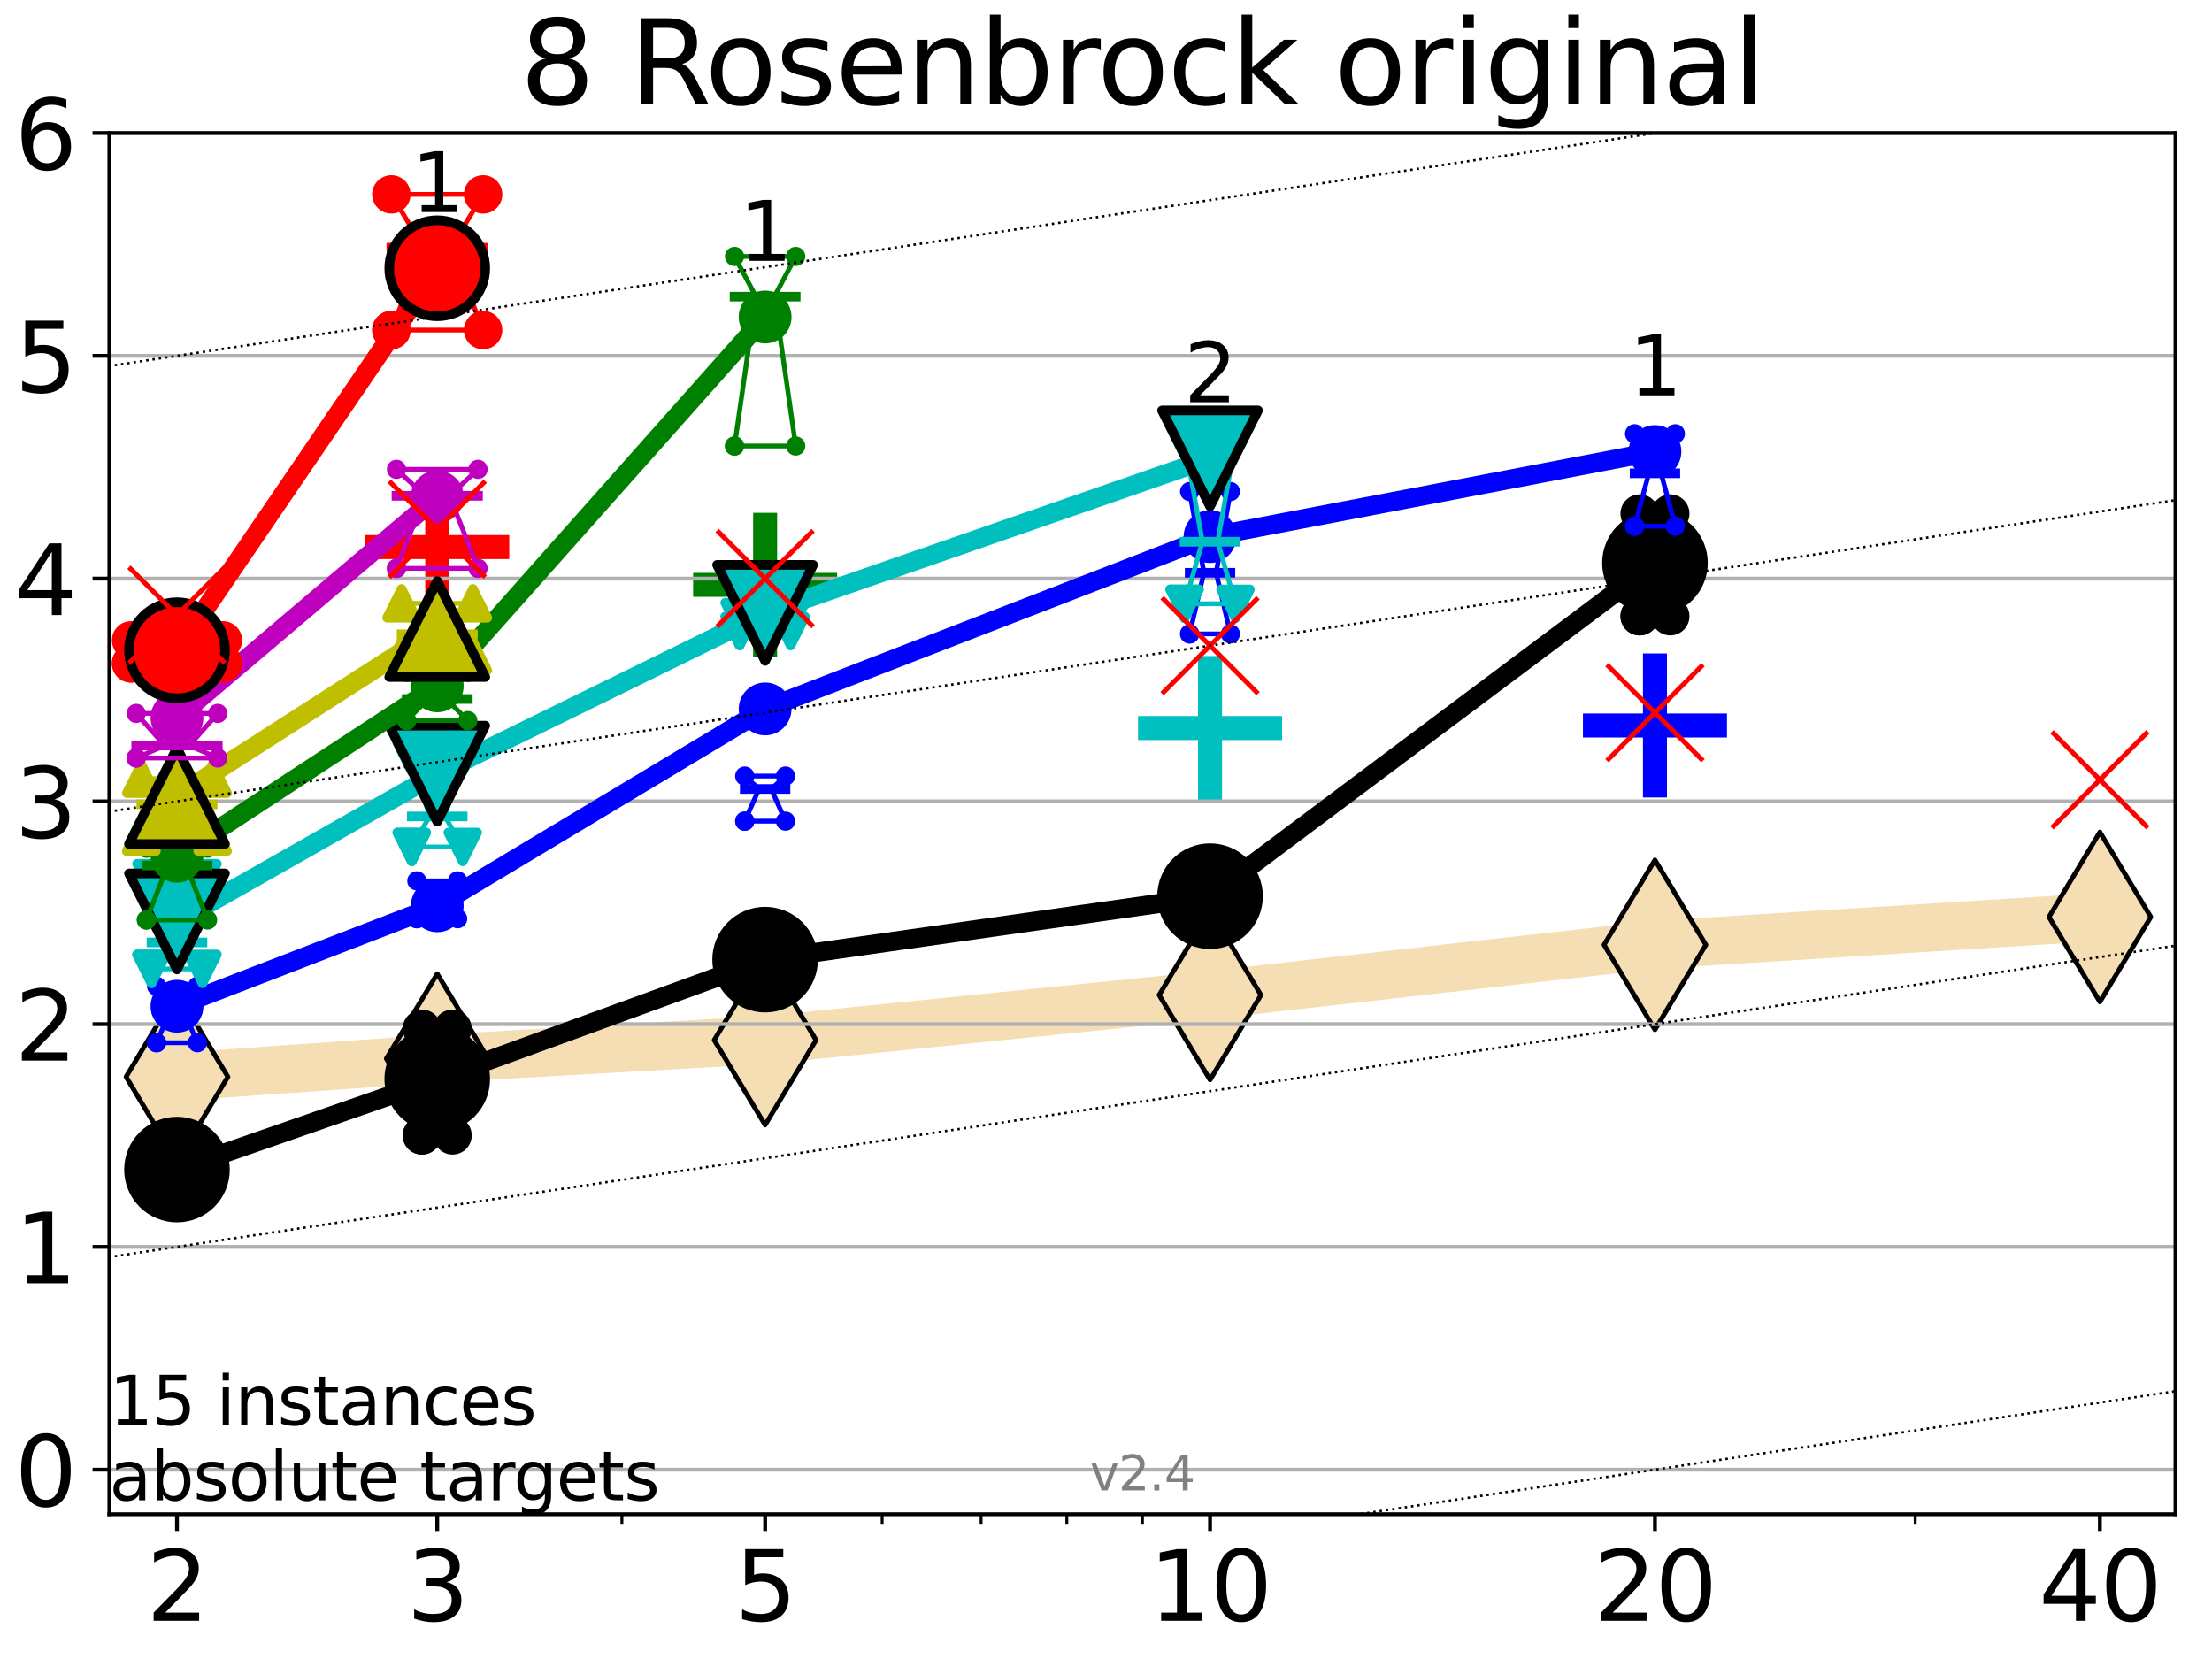 <?xml version="1.0" encoding="utf-8" standalone="no"?>
<!DOCTYPE svg PUBLIC "-//W3C//DTD SVG 1.1//EN"
  "http://www.w3.org/Graphics/SVG/1.1/DTD/svg11.dtd">
<svg height="345.6pt" version="1.1" viewBox="0 0 460.8 345.6" width="460.8pt" xmlns="http://www.w3.org/2000/svg" xmlns:xlink="http://www.w3.org/1999/xlink">
 <defs>
  <style type="text/css">*{stroke-linecap:butt;stroke-linejoin:round;}</style>
 </defs>
 <g id="figure_1">
  <g id="patch_1">
   <path d="M 0 345.6 
L 460.8 345.6 
L 460.8 0 
L 0 0 
z
" style="fill:#ffffff;"/>
  </g>
  <g id="axes_1">
   <g id="patch_2">
    <path d="M 22.78 315.44 
L 453.192 315.44 
L 453.192 27.72 
L 22.78 27.72 
z
" style="fill:#ffffff;"/>
   </g>
   <g id="line2d_1">
    <path clip-path="url(#p7732f6a7f7)" d="M 36.868 224.324 
L 91.085 220.534 
L 159.39 216.669 
L 252.074 207.283 
L 344.758 196.824 
L 437.443 191.024 
" style="fill:none;stroke:#f5deb3;stroke-linecap:square;stroke-width:10;"/>
    <defs>
     <path d="M 0 17.678 
L 10.607 0 
L 0 -17.678 
L -10.607 0 
z
" id="mcf56f89ca2" style="stroke:#000000;stroke-linejoin:miter;"/>
    </defs>
    <g clip-path="url(#p7732f6a7f7)">
     <use style="fill:#f5deb3;stroke:#000000;stroke-linejoin:miter;" x="36.868" xlink:href="#mcf56f89ca2" y="224.324"/>
     <use style="fill:#f5deb3;stroke:#000000;stroke-linejoin:miter;" x="91.085" xlink:href="#mcf56f89ca2" y="220.534"/>
     <use style="fill:#f5deb3;stroke:#000000;stroke-linejoin:miter;" x="159.39" xlink:href="#mcf56f89ca2" y="216.669"/>
     <use style="fill:#f5deb3;stroke:#000000;stroke-linejoin:miter;" x="252.074" xlink:href="#mcf56f89ca2" y="207.283"/>
     <use style="fill:#f5deb3;stroke:#000000;stroke-linejoin:miter;" x="344.758" xlink:href="#mcf56f89ca2" y="196.824"/>
     <use style="fill:#f5deb3;stroke:#000000;stroke-linejoin:miter;" x="437.443" xlink:href="#mcf56f89ca2" y="191.024"/>
    </g>
   </g>
   <g id="line2d_2">
    <defs>
     <path d="M -15 0 
L 15 0 
M 0 15 
L 0 -15 
" id="md52ba7e53b" style="stroke:#0000ff;stroke-width:5;"/>
    </defs>
    <g clip-path="url(#p7732f6a7f7)">
     <use style="fill:#0000ff;stroke:#0000ff;stroke-width:5;" x="344.758" xlink:href="#md52ba7e53b" y="151.132"/>
    </g>
   </g>
   <g id="line2d_3">
    <defs>
     <path d="M -15 0 
L 15 0 
M 0 15 
L 0 -15 
" id="m7d584b272c" style="stroke:#008000;stroke-width:5;"/>
    </defs>
    <g clip-path="url(#p7732f6a7f7)">
     <use style="fill:#008000;stroke:#008000;stroke-width:5;" x="159.39" xlink:href="#m7d584b272c" y="121.836"/>
    </g>
   </g>
   <g id="line2d_4">
    <defs>
     <path d="M -15 0 
L 15 0 
M 0 15 
L 0 -15 
" id="me0f0aa42c6" style="stroke:#00bfbf;stroke-width:5;"/>
    </defs>
    <g clip-path="url(#p7732f6a7f7)">
     <use style="fill:#00bfbf;stroke:#00bfbf;stroke-width:5;" x="252.074" xlink:href="#me0f0aa42c6" y="151.668"/>
    </g>
   </g>
   <g id="line2d_5">
    <defs>
     <path d="M -15 0 
L 15 0 
M 0 15 
L 0 -15 
" id="maba3fa3c30" style="stroke:#ff0000;stroke-width:5;"/>
    </defs>
    <g clip-path="url(#p7732f6a7f7)">
     <use style="fill:#ff0000;stroke:#ff0000;stroke-width:5;" x="91.085" xlink:href="#maba3fa3c30" y="113.963"/>
    </g>
   </g>
   <g id="matplotlib.axis_1">
    <g id="xtick_1">
     <g id="line2d_6">
      <defs>
       <path d="M 0 0 
L 0 3.5 
" id="m3def37cd61" style="stroke:#000000;stroke-width:0.8;"/>
      </defs>
      <g>
       <use style="stroke:#000000;stroke-width:0.8;" x="36.868" xlink:href="#m3def37cd61" y="315.44"/>
      </g>
     </g>
     <g id="text_1">
      <!-- 2 -->
      <g transform="translate(30.506 337.637)scale(0.2 -0.2)">
       <defs>
        <path d="M 1228 531 
L 3431 531 
L 3431 0 
L 469 0 
L 469 531 
Q 828 903 1448 1529 
Q 2069 2156 2228 2338 
Q 2531 2678 2651 2914 
Q 2772 3150 2772 3378 
Q 2772 3750 2511 3984 
Q 2250 4219 1831 4219 
Q 1534 4219 1204 4116 
Q 875 4013 500 3803 
L 500 4441 
Q 881 4594 1212 4672 
Q 1544 4750 1819 4750 
Q 2544 4750 2975 4387 
Q 3406 4025 3406 3419 
Q 3406 3131 3298 2873 
Q 3191 2616 2906 2266 
Q 2828 2175 2409 1742 
Q 1991 1309 1228 531 
z
" id="DejaVuSans-32" transform="scale(0.016)"/>
       </defs>
       <use xlink:href="#DejaVuSans-32"/>
      </g>
     </g>
    </g>
    <g id="xtick_2">
     <g id="line2d_7">
      <g>
       <use style="stroke:#000000;stroke-width:0.8;" x="91.085" xlink:href="#m3def37cd61" y="315.44"/>
      </g>
     </g>
     <g id="text_2">
      <!-- 3 -->
      <g transform="translate(84.723 337.637)scale(0.2 -0.2)">
       <defs>
        <path d="M 2597 2516 
Q 3050 2419 3304 2112 
Q 3559 1806 3559 1356 
Q 3559 666 3084 287 
Q 2609 -91 1734 -91 
Q 1441 -91 1130 -33 
Q 819 25 488 141 
L 488 750 
Q 750 597 1062 519 
Q 1375 441 1716 441 
Q 2309 441 2620 675 
Q 2931 909 2931 1356 
Q 2931 1769 2642 2001 
Q 2353 2234 1838 2234 
L 1294 2234 
L 1294 2753 
L 1863 2753 
Q 2328 2753 2575 2939 
Q 2822 3125 2822 3475 
Q 2822 3834 2567 4026 
Q 2313 4219 1838 4219 
Q 1578 4219 1281 4162 
Q 984 4106 628 3988 
L 628 4550 
Q 988 4650 1302 4700 
Q 1616 4750 1894 4750 
Q 2613 4750 3031 4423 
Q 3450 4097 3450 3541 
Q 3450 3153 3228 2886 
Q 3006 2619 2597 2516 
z
" id="DejaVuSans-33" transform="scale(0.016)"/>
       </defs>
       <use xlink:href="#DejaVuSans-33"/>
      </g>
     </g>
    </g>
    <g id="xtick_3">
     <g id="line2d_8">
      <g>
       <use style="stroke:#000000;stroke-width:0.8;" x="159.39" xlink:href="#m3def37cd61" y="315.44"/>
      </g>
     </g>
     <g id="text_3">
      <!-- 5 -->
      <g transform="translate(153.028 337.637)scale(0.2 -0.2)">
       <defs>
        <path d="M 691 4666 
L 3169 4666 
L 3169 4134 
L 1269 4134 
L 1269 2991 
Q 1406 3038 1543 3061 
Q 1681 3084 1819 3084 
Q 2600 3084 3056 2656 
Q 3513 2228 3513 1497 
Q 3513 744 3044 326 
Q 2575 -91 1722 -91 
Q 1428 -91 1123 -41 
Q 819 9 494 109 
L 494 744 
Q 775 591 1075 516 
Q 1375 441 1709 441 
Q 2250 441 2565 725 
Q 2881 1009 2881 1497 
Q 2881 1984 2565 2268 
Q 2250 2553 1709 2553 
Q 1456 2553 1204 2497 
Q 953 2441 691 2322 
L 691 4666 
z
" id="DejaVuSans-35" transform="scale(0.016)"/>
       </defs>
       <use xlink:href="#DejaVuSans-35"/>
      </g>
     </g>
    </g>
    <g id="xtick_4">
     <g id="line2d_9">
      <g>
       <use style="stroke:#000000;stroke-width:0.8;" x="252.074" xlink:href="#m3def37cd61" y="315.44"/>
      </g>
     </g>
     <g id="text_4">
      <!-- 10 -->
      <g transform="translate(239.349 337.637)scale(0.2 -0.2)">
       <defs>
        <path d="M 794 531 
L 1825 531 
L 1825 4091 
L 703 3866 
L 703 4441 
L 1819 4666 
L 2450 4666 
L 2450 531 
L 3481 531 
L 3481 0 
L 794 0 
L 794 531 
z
" id="DejaVuSans-31" transform="scale(0.016)"/>
        <path d="M 2034 4250 
Q 1547 4250 1301 3770 
Q 1056 3291 1056 2328 
Q 1056 1369 1301 889 
Q 1547 409 2034 409 
Q 2525 409 2770 889 
Q 3016 1369 3016 2328 
Q 3016 3291 2770 3770 
Q 2525 4250 2034 4250 
z
M 2034 4750 
Q 2819 4750 3233 4129 
Q 3647 3509 3647 2328 
Q 3647 1150 3233 529 
Q 2819 -91 2034 -91 
Q 1250 -91 836 529 
Q 422 1150 422 2328 
Q 422 3509 836 4129 
Q 1250 4750 2034 4750 
z
" id="DejaVuSans-30" transform="scale(0.016)"/>
       </defs>
       <use xlink:href="#DejaVuSans-31"/>
       <use x="63.623" xlink:href="#DejaVuSans-30"/>
      </g>
     </g>
    </g>
    <g id="xtick_5">
     <g id="line2d_10">
      <g>
       <use style="stroke:#000000;stroke-width:0.8;" x="344.758" xlink:href="#m3def37cd61" y="315.44"/>
      </g>
     </g>
     <g id="text_5">
      <!-- 20 -->
      <g transform="translate(332.033 337.637)scale(0.2 -0.2)">
       <use xlink:href="#DejaVuSans-32"/>
       <use x="63.623" xlink:href="#DejaVuSans-30"/>
      </g>
     </g>
    </g>
    <g id="xtick_6">
     <g id="line2d_11">
      <g>
       <use style="stroke:#000000;stroke-width:0.8;" x="437.443" xlink:href="#m3def37cd61" y="315.44"/>
      </g>
     </g>
     <g id="text_6">
      <!-- 40 -->
      <g transform="translate(424.718 337.637)scale(0.2 -0.2)">
       <defs>
        <path d="M 2419 4116 
L 825 1625 
L 2419 1625 
L 2419 4116 
z
M 2253 4666 
L 3047 4666 
L 3047 1625 
L 3713 1625 
L 3713 1100 
L 3047 1100 
L 3047 0 
L 2419 0 
L 2419 1100 
L 313 1100 
L 313 1709 
L 2253 4666 
z
" id="DejaVuSans-34" transform="scale(0.016)"/>
       </defs>
       <use xlink:href="#DejaVuSans-34"/>
       <use x="63.623" xlink:href="#DejaVuSans-30"/>
      </g>
     </g>
    </g>
    <g id="xtick_7">
     <g id="line2d_12">
      <defs>
       <path d="M 0 0 
L 0 2 
" id="ma86cfc7441" style="stroke:#000000;stroke-width:0.6;"/>
      </defs>
      <g>
       <use style="stroke:#000000;stroke-width:0.6;" x="129.552" xlink:href="#ma86cfc7441" y="315.44"/>
      </g>
     </g>
    </g>
    <g id="xtick_8">
     <g id="line2d_13">
      <g>
       <use style="stroke:#000000;stroke-width:0.6;" x="183.769" xlink:href="#ma86cfc7441" y="315.44"/>
      </g>
     </g>
    </g>
    <g id="xtick_9">
     <g id="line2d_14">
      <g>
       <use style="stroke:#000000;stroke-width:0.6;" x="204.381" xlink:href="#ma86cfc7441" y="315.44"/>
      </g>
     </g>
    </g>
    <g id="xtick_10">
     <g id="line2d_15">
      <g>
       <use style="stroke:#000000;stroke-width:0.6;" x="222.237" xlink:href="#ma86cfc7441" y="315.44"/>
      </g>
     </g>
    </g>
    <g id="xtick_11">
     <g id="line2d_16">
      <g>
       <use style="stroke:#000000;stroke-width:0.6;" x="237.986" xlink:href="#ma86cfc7441" y="315.44"/>
      </g>
     </g>
    </g>
    <g id="xtick_12">
     <g id="line2d_17">
      <g>
       <use style="stroke:#000000;stroke-width:0.6;" x="398.975" xlink:href="#ma86cfc7441" y="315.44"/>
      </g>
     </g>
    </g>
   </g>
   <g id="matplotlib.axis_2">
    <g id="ytick_1">
     <g id="line2d_18">
      <path clip-path="url(#p7732f6a7f7)" d="M 22.78 306.159 
L 453.192 306.159 
" style="fill:none;stroke:#b0b0b0;stroke-linecap:square;stroke-width:0.8;"/>
     </g>
     <g id="line2d_19">
      <defs>
       <path d="M 0 0 
L -3.5 0 
" id="m1a61936672" style="stroke:#000000;stroke-width:0.8;"/>
      </defs>
      <g>
       <use style="stroke:#000000;stroke-width:0.8;" x="22.78" xlink:href="#m1a61936672" y="306.159"/>
      </g>
     </g>
     <g id="text_7">
      <!-- 0 -->
      <g transform="translate(3.055 313.757)scale(0.2 -0.2)">
       <use xlink:href="#DejaVuSans-30"/>
      </g>
     </g>
    </g>
    <g id="ytick_2">
     <g id="line2d_20">
      <path clip-path="url(#p7732f6a7f7)" d="M 22.78 259.752 
L 453.192 259.752 
" style="fill:none;stroke:#b0b0b0;stroke-linecap:square;stroke-width:0.8;"/>
     </g>
     <g id="line2d_21">
      <g>
       <use style="stroke:#000000;stroke-width:0.8;" x="22.78" xlink:href="#m1a61936672" y="259.752"/>
      </g>
     </g>
     <g id="text_8">
      <!-- 1 -->
      <g transform="translate(3.055 267.351)scale(0.2 -0.2)">
       <use xlink:href="#DejaVuSans-31"/>
      </g>
     </g>
    </g>
    <g id="ytick_3">
     <g id="line2d_22">
      <path clip-path="url(#p7732f6a7f7)" d="M 22.78 213.346 
L 453.192 213.346 
" style="fill:none;stroke:#b0b0b0;stroke-linecap:square;stroke-width:0.8;"/>
     </g>
     <g id="line2d_23">
      <g>
       <use style="stroke:#000000;stroke-width:0.8;" x="22.78" xlink:href="#m1a61936672" y="213.346"/>
      </g>
     </g>
     <g id="text_9">
      <!-- 2 -->
      <g transform="translate(3.055 220.944)scale(0.2 -0.2)">
       <use xlink:href="#DejaVuSans-32"/>
      </g>
     </g>
    </g>
    <g id="ytick_4">
     <g id="line2d_24">
      <path clip-path="url(#p7732f6a7f7)" d="M 22.78 166.939 
L 453.192 166.939 
" style="fill:none;stroke:#b0b0b0;stroke-linecap:square;stroke-width:0.8;"/>
     </g>
     <g id="line2d_25">
      <g>
       <use style="stroke:#000000;stroke-width:0.8;" x="22.78" xlink:href="#m1a61936672" y="166.939"/>
      </g>
     </g>
     <g id="text_10">
      <!-- 3 -->
      <g transform="translate(3.055 174.538)scale(0.2 -0.2)">
       <use xlink:href="#DejaVuSans-33"/>
      </g>
     </g>
    </g>
    <g id="ytick_5">
     <g id="line2d_26">
      <path clip-path="url(#p7732f6a7f7)" d="M 22.78 120.533 
L 453.192 120.533 
" style="fill:none;stroke:#b0b0b0;stroke-linecap:square;stroke-width:0.8;"/>
     </g>
     <g id="line2d_27">
      <g>
       <use style="stroke:#000000;stroke-width:0.8;" x="22.78" xlink:href="#m1a61936672" y="120.533"/>
      </g>
     </g>
     <g id="text_11">
      <!-- 4 -->
      <g transform="translate(3.055 128.131)scale(0.2 -0.2)">
       <use xlink:href="#DejaVuSans-34"/>
      </g>
     </g>
    </g>
    <g id="ytick_6">
     <g id="line2d_28">
      <path clip-path="url(#p7732f6a7f7)" d="M 22.78 74.126 
L 453.192 74.126 
" style="fill:none;stroke:#b0b0b0;stroke-linecap:square;stroke-width:0.8;"/>
     </g>
     <g id="line2d_29">
      <g>
       <use style="stroke:#000000;stroke-width:0.8;" x="22.78" xlink:href="#m1a61936672" y="74.126"/>
      </g>
     </g>
     <g id="text_12">
      <!-- 5 -->
      <g transform="translate(3.055 81.725)scale(0.2 -0.2)">
       <use xlink:href="#DejaVuSans-35"/>
      </g>
     </g>
    </g>
    <g id="ytick_7">
     <g id="line2d_30">
      <path clip-path="url(#p7732f6a7f7)" d="M 22.78 27.72 
L 453.192 27.72 
" style="fill:none;stroke:#b0b0b0;stroke-linecap:square;stroke-width:0.8;"/>
     </g>
     <g id="line2d_31">
      <g>
       <use style="stroke:#000000;stroke-width:0.8;" x="22.78" xlink:href="#m1a61936672" y="27.72"/>
      </g>
     </g>
     <g id="text_13">
      <!-- 6 -->
      <g transform="translate(3.055 35.318)scale(0.2 -0.2)">
       <defs>
        <path d="M 2113 2584 
Q 1688 2584 1439 2293 
Q 1191 2003 1191 1497 
Q 1191 994 1439 701 
Q 1688 409 2113 409 
Q 2538 409 2786 701 
Q 3034 994 3034 1497 
Q 3034 2003 2786 2293 
Q 2538 2584 2113 2584 
z
M 3366 4563 
L 3366 3988 
Q 3128 4100 2886 4159 
Q 2644 4219 2406 4219 
Q 1781 4219 1451 3797 
Q 1122 3375 1075 2522 
Q 1259 2794 1537 2939 
Q 1816 3084 2150 3084 
Q 2853 3084 3261 2657 
Q 3669 2231 3669 1497 
Q 3669 778 3244 343 
Q 2819 -91 2113 -91 
Q 1303 -91 875 529 
Q 447 1150 447 2328 
Q 447 3434 972 4092 
Q 1497 4750 2381 4750 
Q 2619 4750 2861 4703 
Q 3103 4656 3366 4563 
z
" id="DejaVuSans-36" transform="scale(0.016)"/>
       </defs>
       <use xlink:href="#DejaVuSans-36"/>
      </g>
     </g>
    </g>
   </g>
   <g id="line2d_32">
    <path clip-path="url(#p7732f6a7f7)" d="M 33.682 244.325 
L 35.912 240.69 
L 33.682 237.949 
L 40.054 237.949 
L 37.824 240.69 
L 40.054 244.325 
L 33.682 244.325 
" style="fill:none;stroke:#000000;stroke-linecap:square;"/>
   </g>
   <g id="line2d_33">
    <path clip-path="url(#p7732f6a7f7)" d="M 33.682 244.325 
L 40.054 244.325 
L 40.054 237.949 
L 33.682 237.949 
L 33.682 244.325 
" style="fill:none;"/>
    <defs>
     <path d="M 0 3 
C 0.796 3 1.559 2.684 2.121 2.121 
C 2.684 1.559 3 0.796 3 0 
C 3 -0.796 2.684 -1.559 2.121 -2.121 
C 1.559 -2.684 0.796 -3 0 -3 
C -0.796 -3 -1.559 -2.684 -2.121 -2.121 
C -2.684 -1.559 -3 -0.796 -3 0 
C -3 0.796 -2.684 1.559 -2.121 2.121 
C -1.559 2.684 -0.796 3 0 3 
z
" id="mae167dab63" style="stroke:#000000;stroke-width:2;"/>
    </defs>
    <g clip-path="url(#p7732f6a7f7)">
     <use style="stroke:#000000;stroke-width:2;" x="33.682" xlink:href="#mae167dab63" y="244.325"/>
     <use style="stroke:#000000;stroke-width:2;" x="40.054" xlink:href="#mae167dab63" y="244.325"/>
     <use style="stroke:#000000;stroke-width:2;" x="40.054" xlink:href="#mae167dab63" y="237.949"/>
     <use style="stroke:#000000;stroke-width:2;" x="33.682" xlink:href="#mae167dab63" y="237.949"/>
     <use style="stroke:#000000;stroke-width:2;" x="33.682" xlink:href="#mae167dab63" y="244.325"/>
    </g>
   </g>
   <g id="line2d_34">
    <path clip-path="url(#p7732f6a7f7)" d="M 33.682 240.69 
L 40.054 240.69 
" style="fill:none;stroke:#000000;stroke-linecap:square;stroke-width:2;"/>
   </g>
   <g id="line2d_35">
    <path clip-path="url(#p7732f6a7f7)" d="M 87.899 236.521 
L 90.129 229.664 
L 87.899 214.309 
L 94.271 214.309 
L 92.041 229.664 
L 94.271 236.521 
L 87.899 236.521 
" style="fill:none;stroke:#000000;stroke-linecap:square;"/>
   </g>
   <g id="line2d_36">
    <path clip-path="url(#p7732f6a7f7)" d="M 87.899 236.521 
L 94.271 236.521 
L 94.271 214.309 
L 87.899 214.309 
L 87.899 236.521 
" style="fill:none;"/>
    <g clip-path="url(#p7732f6a7f7)">
     <use style="stroke:#000000;stroke-width:2;" x="87.899" xlink:href="#mae167dab63" y="236.521"/>
     <use style="stroke:#000000;stroke-width:2;" x="94.271" xlink:href="#mae167dab63" y="236.521"/>
     <use style="stroke:#000000;stroke-width:2;" x="94.271" xlink:href="#mae167dab63" y="214.309"/>
     <use style="stroke:#000000;stroke-width:2;" x="87.899" xlink:href="#mae167dab63" y="214.309"/>
     <use style="stroke:#000000;stroke-width:2;" x="87.899" xlink:href="#mae167dab63" y="236.521"/>
    </g>
   </g>
   <g id="line2d_37">
    <path clip-path="url(#p7732f6a7f7)" d="M 87.899 229.664 
L 94.271 229.664 
" style="fill:none;stroke:#000000;stroke-linecap:square;stroke-width:2;"/>
   </g>
   <g id="line2d_38">
    <path clip-path="url(#p7732f6a7f7)" d="M 156.204 202.842 
L 158.434 201.488 
L 156.204 196.04 
L 162.576 196.04 
L 160.346 201.488 
L 162.576 202.842 
L 156.204 202.842 
" style="fill:none;stroke:#000000;stroke-linecap:square;"/>
   </g>
   <g id="line2d_39">
    <path clip-path="url(#p7732f6a7f7)" d="M 156.204 202.842 
L 162.576 202.842 
L 162.576 196.04 
L 156.204 196.04 
L 156.204 202.842 
" style="fill:none;"/>
    <g clip-path="url(#p7732f6a7f7)">
     <use style="stroke:#000000;stroke-width:2;" x="156.204" xlink:href="#mae167dab63" y="202.842"/>
     <use style="stroke:#000000;stroke-width:2;" x="162.576" xlink:href="#mae167dab63" y="202.842"/>
     <use style="stroke:#000000;stroke-width:2;" x="162.576" xlink:href="#mae167dab63" y="196.04"/>
     <use style="stroke:#000000;stroke-width:2;" x="156.204" xlink:href="#mae167dab63" y="196.04"/>
     <use style="stroke:#000000;stroke-width:2;" x="156.204" xlink:href="#mae167dab63" y="202.842"/>
    </g>
   </g>
   <g id="line2d_40">
    <path clip-path="url(#p7732f6a7f7)" d="M 156.204 201.488 
L 162.576 201.488 
" style="fill:none;stroke:#000000;stroke-linecap:square;stroke-width:2;"/>
   </g>
   <g id="line2d_41">
    <path clip-path="url(#p7732f6a7f7)" d="M 248.888 188.522 
L 251.118 186.395 
L 248.888 184.385 
L 255.26 184.385 
L 253.03 186.395 
L 255.26 188.522 
L 248.888 188.522 
" style="fill:none;stroke:#000000;stroke-linecap:square;"/>
   </g>
   <g id="line2d_42">
    <path clip-path="url(#p7732f6a7f7)" d="M 248.888 188.522 
L 255.26 188.522 
L 255.26 184.385 
L 248.888 184.385 
L 248.888 188.522 
" style="fill:none;"/>
    <g clip-path="url(#p7732f6a7f7)">
     <use style="stroke:#000000;stroke-width:2;" x="248.888" xlink:href="#mae167dab63" y="188.522"/>
     <use style="stroke:#000000;stroke-width:2;" x="255.26" xlink:href="#mae167dab63" y="188.522"/>
     <use style="stroke:#000000;stroke-width:2;" x="255.26" xlink:href="#mae167dab63" y="184.385"/>
     <use style="stroke:#000000;stroke-width:2;" x="248.888" xlink:href="#mae167dab63" y="184.385"/>
     <use style="stroke:#000000;stroke-width:2;" x="248.888" xlink:href="#mae167dab63" y="188.522"/>
    </g>
   </g>
   <g id="line2d_43">
    <path clip-path="url(#p7732f6a7f7)" d="M 248.888 186.395 
L 255.26 186.395 
" style="fill:none;stroke:#000000;stroke-linecap:square;stroke-width:2;"/>
   </g>
   <g id="line2d_44">
    <path clip-path="url(#p7732f6a7f7)" d="M 341.572 128.37 
L 343.803 111.904 
L 341.572 106.992 
L 347.945 106.992 
L 345.714 111.904 
L 347.945 128.37 
L 341.572 128.37 
" style="fill:none;stroke:#000000;stroke-linecap:square;"/>
   </g>
   <g id="line2d_45">
    <path clip-path="url(#p7732f6a7f7)" d="M 341.572 128.37 
L 347.945 128.37 
L 347.945 106.992 
L 341.572 106.992 
L 341.572 128.37 
" style="fill:none;"/>
    <g clip-path="url(#p7732f6a7f7)">
     <use style="stroke:#000000;stroke-width:2;" x="341.572" xlink:href="#mae167dab63" y="128.37"/>
     <use style="stroke:#000000;stroke-width:2;" x="347.945" xlink:href="#mae167dab63" y="128.37"/>
     <use style="stroke:#000000;stroke-width:2;" x="347.945" xlink:href="#mae167dab63" y="106.992"/>
     <use style="stroke:#000000;stroke-width:2;" x="341.572" xlink:href="#mae167dab63" y="106.992"/>
     <use style="stroke:#000000;stroke-width:2;" x="341.572" xlink:href="#mae167dab63" y="128.37"/>
    </g>
   </g>
   <g id="line2d_46">
    <path clip-path="url(#p7732f6a7f7)" d="M 341.572 111.904 
L 347.945 111.904 
" style="fill:none;stroke:#000000;stroke-linecap:square;stroke-width:2;"/>
   </g>
   <g id="line2d_47">
    <path clip-path="url(#p7732f6a7f7)" d="M 36.868 243.649 
L 91.085 224.801 
" style="fill:none;stroke:#000000;stroke-linecap:square;stroke-width:4;"/>
   </g>
   <g id="line2d_48">
    <path clip-path="url(#p7732f6a7f7)" d="M 91.085 224.801 
L 159.39 199.911 
" style="fill:none;stroke:#000000;stroke-linecap:square;stroke-width:4;"/>
   </g>
   <g id="line2d_49">
    <path clip-path="url(#p7732f6a7f7)" d="M 159.39 199.911 
L 252.074 186.691 
" style="fill:none;stroke:#000000;stroke-linecap:square;stroke-width:4;"/>
   </g>
   <g id="line2d_50">
    <path clip-path="url(#p7732f6a7f7)" d="M 252.074 186.691 
L 344.758 117.273 
" style="fill:none;stroke:#000000;stroke-linecap:square;stroke-width:4;"/>
   </g>
   <g id="line2d_51">
    <path clip-path="url(#p7732f6a7f7)" d="M 36.868 243.649 
L 91.085 224.801 
L 159.39 199.911 
L 252.074 186.691 
L 344.758 117.273 
" style="fill:none;"/>
    <defs>
     <path d="M 0 10 
C 2.652 10 5.196 8.946 7.071 7.071 
C 8.946 5.196 10 2.652 10 0 
C 10 -2.652 8.946 -5.196 7.071 -7.071 
C 5.196 -8.946 2.652 -10 0 -10 
C -2.652 -10 -5.196 -8.946 -7.071 -7.071 
C -8.946 -5.196 -10 -2.652 -10 0 
C -10 2.652 -8.946 5.196 -7.071 7.071 
C -5.196 8.946 -2.652 10 0 10 
z
" id="m243d85bd1e" style="stroke:#000000;stroke-width:2;"/>
    </defs>
    <g clip-path="url(#p7732f6a7f7)">
     <use style="stroke:#000000;stroke-width:2;" x="36.868" xlink:href="#m243d85bd1e" y="243.649"/>
     <use style="stroke:#000000;stroke-width:2;" x="91.085" xlink:href="#m243d85bd1e" y="224.801"/>
     <use style="stroke:#000000;stroke-width:2;" x="159.39" xlink:href="#m243d85bd1e" y="199.911"/>
     <use style="stroke:#000000;stroke-width:2;" x="252.074" xlink:href="#m243d85bd1e" y="186.691"/>
     <use style="stroke:#000000;stroke-width:2;" x="344.758" xlink:href="#m243d85bd1e" y="117.273"/>
    </g>
   </g>
   <g id="line2d_52">
    <path clip-path="url(#p7732f6a7f7)" d="M 32.62 217.223 
L 35.594 210.268 
L 32.62 205.445 
L 41.116 205.445 
L 38.143 210.268 
L 41.116 217.223 
L 32.62 217.223 
" style="fill:none;stroke:#0000ff;stroke-linecap:square;"/>
   </g>
   <g id="line2d_53">
    <path clip-path="url(#p7732f6a7f7)" d="M 32.62 217.223 
L 41.116 217.223 
L 41.116 205.445 
L 32.62 205.445 
L 32.62 217.223 
" style="fill:none;"/>
    <defs>
     <path d="M 0 1.5 
C 0.398 1.5 0.779 1.342 1.061 1.061 
C 1.342 0.779 1.5 0.398 1.5 0 
C 1.5 -0.398 1.342 -0.779 1.061 -1.061 
C 0.779 -1.342 0.398 -1.5 0 -1.5 
C -0.398 -1.5 -0.779 -1.342 -1.061 -1.061 
C -1.342 -0.779 -1.5 -0.398 -1.5 0 
C -1.5 0.398 -1.342 0.779 -1.061 1.061 
C -0.779 1.342 -0.398 1.5 0 1.5 
z
" id="m2d687266e1" style="stroke:#0000ff;"/>
    </defs>
    <g clip-path="url(#p7732f6a7f7)">
     <use style="fill:#0000ff;stroke:#0000ff;" x="32.62" xlink:href="#m2d687266e1" y="217.223"/>
     <use style="fill:#0000ff;stroke:#0000ff;" x="41.116" xlink:href="#m2d687266e1" y="217.223"/>
     <use style="fill:#0000ff;stroke:#0000ff;" x="41.116" xlink:href="#m2d687266e1" y="205.445"/>
     <use style="fill:#0000ff;stroke:#0000ff;" x="32.62" xlink:href="#m2d687266e1" y="205.445"/>
     <use style="fill:#0000ff;stroke:#0000ff;" x="32.62" xlink:href="#m2d687266e1" y="217.223"/>
    </g>
   </g>
   <g id="line2d_54">
    <path clip-path="url(#p7732f6a7f7)" d="M 32.62 210.268 
L 41.116 210.268 
" style="fill:none;stroke:#0000ff;stroke-linecap:square;stroke-width:2;"/>
   </g>
   <g id="line2d_55">
    <path clip-path="url(#p7732f6a7f7)" d="M 86.837 191.384 
L 89.811 188.613 
L 86.837 183.501 
L 95.333 183.501 
L 92.359 188.613 
L 95.333 191.384 
L 86.837 191.384 
" style="fill:none;stroke:#0000ff;stroke-linecap:square;"/>
   </g>
   <g id="line2d_56">
    <path clip-path="url(#p7732f6a7f7)" d="M 86.837 191.384 
L 95.333 191.384 
L 95.333 183.501 
L 86.837 183.501 
L 86.837 191.384 
" style="fill:none;"/>
    <g clip-path="url(#p7732f6a7f7)">
     <use style="fill:#0000ff;stroke:#0000ff;" x="86.837" xlink:href="#m2d687266e1" y="191.384"/>
     <use style="fill:#0000ff;stroke:#0000ff;" x="95.333" xlink:href="#m2d687266e1" y="191.384"/>
     <use style="fill:#0000ff;stroke:#0000ff;" x="95.333" xlink:href="#m2d687266e1" y="183.501"/>
     <use style="fill:#0000ff;stroke:#0000ff;" x="86.837" xlink:href="#m2d687266e1" y="183.501"/>
     <use style="fill:#0000ff;stroke:#0000ff;" x="86.837" xlink:href="#m2d687266e1" y="191.384"/>
    </g>
   </g>
   <g id="line2d_57">
    <path clip-path="url(#p7732f6a7f7)" d="M 86.837 188.613 
L 95.333 188.613 
" style="fill:none;stroke:#0000ff;stroke-linecap:square;stroke-width:2;"/>
   </g>
   <g id="line2d_58">
    <path clip-path="url(#p7732f6a7f7)" d="M 155.142 171.062 
L 158.116 164.361 
L 155.142 161.67 
L 163.638 161.67 
L 160.665 164.361 
L 163.638 171.062 
L 155.142 171.062 
" style="fill:none;stroke:#0000ff;stroke-linecap:square;"/>
   </g>
   <g id="line2d_59">
    <path clip-path="url(#p7732f6a7f7)" d="M 155.142 171.062 
L 163.638 171.062 
L 163.638 161.67 
L 155.142 161.67 
L 155.142 171.062 
" style="fill:none;"/>
    <g clip-path="url(#p7732f6a7f7)">
     <use style="fill:#0000ff;stroke:#0000ff;" x="155.142" xlink:href="#m2d687266e1" y="171.062"/>
     <use style="fill:#0000ff;stroke:#0000ff;" x="163.638" xlink:href="#m2d687266e1" y="171.062"/>
     <use style="fill:#0000ff;stroke:#0000ff;" x="163.638" xlink:href="#m2d687266e1" y="161.67"/>
     <use style="fill:#0000ff;stroke:#0000ff;" x="155.142" xlink:href="#m2d687266e1" y="161.67"/>
     <use style="fill:#0000ff;stroke:#0000ff;" x="155.142" xlink:href="#m2d687266e1" y="171.062"/>
    </g>
   </g>
   <g id="line2d_60">
    <path clip-path="url(#p7732f6a7f7)" d="M 155.142 164.361 
L 163.638 164.361 
" style="fill:none;stroke:#0000ff;stroke-linecap:square;stroke-width:2;"/>
   </g>
   <g id="line2d_61">
    <path clip-path="url(#p7732f6a7f7)" d="M 247.826 132.057 
L 250.8 119.318 
L 247.826 102.399 
L 256.322 102.399 
L 253.349 119.318 
L 256.322 132.057 
L 247.826 132.057 
" style="fill:none;stroke:#0000ff;stroke-linecap:square;"/>
   </g>
   <g id="line2d_62">
    <path clip-path="url(#p7732f6a7f7)" d="M 247.826 132.057 
L 256.322 132.057 
L 256.322 102.399 
L 247.826 102.399 
L 247.826 132.057 
" style="fill:none;"/>
    <g clip-path="url(#p7732f6a7f7)">
     <use style="fill:#0000ff;stroke:#0000ff;" x="247.826" xlink:href="#m2d687266e1" y="132.057"/>
     <use style="fill:#0000ff;stroke:#0000ff;" x="256.322" xlink:href="#m2d687266e1" y="132.057"/>
     <use style="fill:#0000ff;stroke:#0000ff;" x="256.322" xlink:href="#m2d687266e1" y="102.399"/>
     <use style="fill:#0000ff;stroke:#0000ff;" x="247.826" xlink:href="#m2d687266e1" y="102.399"/>
     <use style="fill:#0000ff;stroke:#0000ff;" x="247.826" xlink:href="#m2d687266e1" y="132.057"/>
    </g>
   </g>
   <g id="line2d_63">
    <path clip-path="url(#p7732f6a7f7)" d="M 247.826 119.318 
L 256.322 119.318 
" style="fill:none;stroke:#0000ff;stroke-linecap:square;stroke-width:2;"/>
   </g>
   <g id="line2d_64">
    <path clip-path="url(#p7732f6a7f7)" d="M 340.51 109.613 
L 343.484 98.6 
L 340.51 90.359 
L 349.007 90.359 
L 346.033 98.6 
L 349.007 109.613 
L 340.51 109.613 
" style="fill:none;stroke:#0000ff;stroke-linecap:square;"/>
   </g>
   <g id="line2d_65">
    <path clip-path="url(#p7732f6a7f7)" d="M 340.51 109.613 
L 349.007 109.613 
L 349.007 90.359 
L 340.51 90.359 
L 340.51 109.613 
" style="fill:none;"/>
    <g clip-path="url(#p7732f6a7f7)">
     <use style="fill:#0000ff;stroke:#0000ff;" x="340.51" xlink:href="#m2d687266e1" y="109.613"/>
     <use style="fill:#0000ff;stroke:#0000ff;" x="349.007" xlink:href="#m2d687266e1" y="109.613"/>
     <use style="fill:#0000ff;stroke:#0000ff;" x="349.007" xlink:href="#m2d687266e1" y="90.359"/>
     <use style="fill:#0000ff;stroke:#0000ff;" x="340.51" xlink:href="#m2d687266e1" y="90.359"/>
     <use style="fill:#0000ff;stroke:#0000ff;" x="340.51" xlink:href="#m2d687266e1" y="109.613"/>
    </g>
   </g>
   <g id="line2d_66">
    <path clip-path="url(#p7732f6a7f7)" d="M 340.51 98.6 
L 349.007 98.6 
" style="fill:none;stroke:#0000ff;stroke-linecap:square;stroke-width:2;"/>
   </g>
   <g id="line2d_67">
    <path clip-path="url(#p7732f6a7f7)" d="M 36.868 209.615 
L 91.085 188.692 
" style="fill:none;stroke:#0000ff;stroke-linecap:square;stroke-width:4;"/>
   </g>
   <g id="line2d_68">
    <path clip-path="url(#p7732f6a7f7)" d="M 91.085 188.692 
L 159.39 147.683 
" style="fill:none;stroke:#0000ff;stroke-linecap:square;stroke-width:4;"/>
   </g>
   <g id="line2d_69">
    <path clip-path="url(#p7732f6a7f7)" d="M 159.39 147.683 
L 252.074 111.78 
" style="fill:none;stroke:#0000ff;stroke-linecap:square;stroke-width:4;"/>
   </g>
   <g id="line2d_70">
    <path clip-path="url(#p7732f6a7f7)" d="M 252.074 111.78 
L 344.758 94.061 
" style="fill:none;stroke:#0000ff;stroke-linecap:square;stroke-width:4;"/>
   </g>
   <g id="line2d_71">
    <path clip-path="url(#p7732f6a7f7)" d="M 36.868 209.615 
L 91.085 188.692 
L 159.39 147.683 
L 252.074 111.78 
L 344.758 94.061 
" style="fill:none;"/>
    <defs>
     <path d="M 0 5 
C 1.326 5 2.598 4.473 3.536 3.536 
C 4.473 2.598 5 1.326 5 0 
C 5 -1.326 4.473 -2.598 3.536 -3.536 
C 2.598 -4.473 1.326 -5 0 -5 
C -1.326 -5 -2.598 -4.473 -3.536 -3.536 
C -4.473 -2.598 -5 -1.326 -5 0 
C -5 1.326 -4.473 2.598 -3.536 3.536 
C -2.598 4.473 -1.326 5 0 5 
z
" id="m887969eb86" style="stroke:#0000ff;"/>
    </defs>
    <g clip-path="url(#p7732f6a7f7)">
     <use style="fill:#0000ff;stroke:#0000ff;" x="36.868" xlink:href="#m887969eb86" y="209.615"/>
     <use style="fill:#0000ff;stroke:#0000ff;" x="91.085" xlink:href="#m887969eb86" y="188.692"/>
     <use style="fill:#0000ff;stroke:#0000ff;" x="159.39" xlink:href="#m887969eb86" y="147.683"/>
     <use style="fill:#0000ff;stroke:#0000ff;" x="252.074" xlink:href="#m887969eb86" y="111.78"/>
     <use style="fill:#0000ff;stroke:#0000ff;" x="344.758" xlink:href="#m887969eb86" y="94.061"/>
    </g>
   </g>
   <g id="line2d_72">
    <path clip-path="url(#p7732f6a7f7)" d="M 31.558 201.838 
L 35.275 196.32 
L 31.558 182.943 
L 42.178 182.943 
L 38.461 196.32 
L 42.178 201.838 
L 31.558 201.838 
" style="fill:none;stroke:#00bfbf;stroke-linecap:square;"/>
   </g>
   <g id="line2d_73">
    <path clip-path="url(#p7732f6a7f7)" d="M 31.558 201.838 
L 42.178 201.838 
L 42.178 182.943 
L 31.558 182.943 
L 31.558 201.838 
" style="fill:none;"/>
    <defs>
     <path d="M -0 3 
L 3 -3 
L -3 -3 
z
" id="m7f9c6003e6" style="stroke:#00bfbf;stroke-linejoin:miter;stroke-width:2;"/>
    </defs>
    <g clip-path="url(#p7732f6a7f7)">
     <use style="fill:#00bfbf;stroke:#00bfbf;stroke-linejoin:miter;stroke-width:2;" x="31.558" xlink:href="#m7f9c6003e6" y="201.838"/>
     <use style="fill:#00bfbf;stroke:#00bfbf;stroke-linejoin:miter;stroke-width:2;" x="42.178" xlink:href="#m7f9c6003e6" y="201.838"/>
     <use style="fill:#00bfbf;stroke:#00bfbf;stroke-linejoin:miter;stroke-width:2;" x="42.178" xlink:href="#m7f9c6003e6" y="182.943"/>
     <use style="fill:#00bfbf;stroke:#00bfbf;stroke-linejoin:miter;stroke-width:2;" x="31.558" xlink:href="#m7f9c6003e6" y="182.943"/>
     <use style="fill:#00bfbf;stroke:#00bfbf;stroke-linejoin:miter;stroke-width:2;" x="31.558" xlink:href="#m7f9c6003e6" y="201.838"/>
    </g>
   </g>
   <g id="line2d_74">
    <path clip-path="url(#p7732f6a7f7)" d="M 31.558 196.32 
L 42.178 196.32 
" style="fill:none;stroke:#00bfbf;stroke-linecap:square;stroke-width:2;"/>
   </g>
   <g id="line2d_75">
    <path clip-path="url(#p7732f6a7f7)" d="M 85.775 176.433 
L 89.492 170.077 
L 85.775 157.759 
L 96.395 157.759 
L 92.678 170.077 
L 96.395 176.433 
L 85.775 176.433 
" style="fill:none;stroke:#00bfbf;stroke-linecap:square;"/>
   </g>
   <g id="line2d_76">
    <path clip-path="url(#p7732f6a7f7)" d="M 85.775 176.433 
L 96.395 176.433 
L 96.395 157.759 
L 85.775 157.759 
L 85.775 176.433 
" style="fill:none;"/>
    <g clip-path="url(#p7732f6a7f7)">
     <use style="fill:#00bfbf;stroke:#00bfbf;stroke-linejoin:miter;stroke-width:2;" x="85.775" xlink:href="#m7f9c6003e6" y="176.433"/>
     <use style="fill:#00bfbf;stroke:#00bfbf;stroke-linejoin:miter;stroke-width:2;" x="96.395" xlink:href="#m7f9c6003e6" y="176.433"/>
     <use style="fill:#00bfbf;stroke:#00bfbf;stroke-linejoin:miter;stroke-width:2;" x="96.395" xlink:href="#m7f9c6003e6" y="157.759"/>
     <use style="fill:#00bfbf;stroke:#00bfbf;stroke-linejoin:miter;stroke-width:2;" x="85.775" xlink:href="#m7f9c6003e6" y="157.759"/>
     <use style="fill:#00bfbf;stroke:#00bfbf;stroke-linejoin:miter;stroke-width:2;" x="85.775" xlink:href="#m7f9c6003e6" y="176.433"/>
    </g>
   </g>
   <g id="line2d_77">
    <path clip-path="url(#p7732f6a7f7)" d="M 85.775 170.077 
L 96.395 170.077 
" style="fill:none;stroke:#00bfbf;stroke-linecap:square;stroke-width:2;"/>
   </g>
   <g id="line2d_78">
    <path clip-path="url(#p7732f6a7f7)" d="M 154.08 131.463 
L 157.797 129.926 
L 154.08 128.557 
L 164.7 128.557 
L 160.983 129.926 
L 164.7 131.463 
L 154.08 131.463 
" style="fill:none;stroke:#00bfbf;stroke-linecap:square;"/>
   </g>
   <g id="line2d_79">
    <path clip-path="url(#p7732f6a7f7)" d="M 154.08 131.463 
L 164.7 131.463 
L 164.7 128.557 
L 154.08 128.557 
L 154.08 131.463 
" style="fill:none;"/>
    <g clip-path="url(#p7732f6a7f7)">
     <use style="fill:#00bfbf;stroke:#00bfbf;stroke-linejoin:miter;stroke-width:2;" x="154.08" xlink:href="#m7f9c6003e6" y="131.463"/>
     <use style="fill:#00bfbf;stroke:#00bfbf;stroke-linejoin:miter;stroke-width:2;" x="164.7" xlink:href="#m7f9c6003e6" y="131.463"/>
     <use style="fill:#00bfbf;stroke:#00bfbf;stroke-linejoin:miter;stroke-width:2;" x="164.7" xlink:href="#m7f9c6003e6" y="128.557"/>
     <use style="fill:#00bfbf;stroke:#00bfbf;stroke-linejoin:miter;stroke-width:2;" x="154.08" xlink:href="#m7f9c6003e6" y="128.557"/>
     <use style="fill:#00bfbf;stroke:#00bfbf;stroke-linejoin:miter;stroke-width:2;" x="154.08" xlink:href="#m7f9c6003e6" y="131.463"/>
    </g>
   </g>
   <g id="line2d_80">
    <path clip-path="url(#p7732f6a7f7)" d="M 154.08 129.926 
L 164.7 129.926 
" style="fill:none;stroke:#00bfbf;stroke-linecap:square;stroke-width:2;"/>
   </g>
   <g id="line2d_81">
    <path clip-path="url(#p7732f6a7f7)" d="M 246.764 125.781 
L 250.481 112.86 
L 246.764 91.823 
L 257.384 91.823 
L 253.667 112.86 
L 257.384 125.781 
L 246.764 125.781 
" style="fill:none;stroke:#00bfbf;stroke-linecap:square;"/>
   </g>
   <g id="line2d_82">
    <path clip-path="url(#p7732f6a7f7)" d="M 246.764 125.781 
L 257.384 125.781 
L 257.384 91.823 
L 246.764 91.823 
L 246.764 125.781 
" style="fill:none;"/>
    <g clip-path="url(#p7732f6a7f7)">
     <use style="fill:#00bfbf;stroke:#00bfbf;stroke-linejoin:miter;stroke-width:2;" x="246.764" xlink:href="#m7f9c6003e6" y="125.781"/>
     <use style="fill:#00bfbf;stroke:#00bfbf;stroke-linejoin:miter;stroke-width:2;" x="257.384" xlink:href="#m7f9c6003e6" y="125.781"/>
     <use style="fill:#00bfbf;stroke:#00bfbf;stroke-linejoin:miter;stroke-width:2;" x="257.384" xlink:href="#m7f9c6003e6" y="91.823"/>
     <use style="fill:#00bfbf;stroke:#00bfbf;stroke-linejoin:miter;stroke-width:2;" x="246.764" xlink:href="#m7f9c6003e6" y="91.823"/>
     <use style="fill:#00bfbf;stroke:#00bfbf;stroke-linejoin:miter;stroke-width:2;" x="246.764" xlink:href="#m7f9c6003e6" y="125.781"/>
    </g>
   </g>
   <g id="line2d_83">
    <path clip-path="url(#p7732f6a7f7)" d="M 246.764 112.86 
L 257.384 112.86 
" style="fill:none;stroke:#00bfbf;stroke-linecap:square;stroke-width:2;"/>
   </g>
   <g id="line2d_84">
    <path clip-path="url(#p7732f6a7f7)" d="M 36.868 191.957 
L 91.085 161.17 
" style="fill:none;stroke:#00bfbf;stroke-linecap:square;stroke-width:4;"/>
   </g>
   <g id="line2d_85">
    <path clip-path="url(#p7732f6a7f7)" d="M 91.085 161.17 
L 159.39 127.679 
" style="fill:none;stroke:#00bfbf;stroke-linecap:square;stroke-width:4;"/>
   </g>
   <g id="line2d_86">
    <path clip-path="url(#p7732f6a7f7)" d="M 159.39 127.679 
L 252.074 95.497 
" style="fill:none;stroke:#00bfbf;stroke-linecap:square;stroke-width:4;"/>
   </g>
   <g id="line2d_87">
    <path clip-path="url(#p7732f6a7f7)" d="M 36.868 191.957 
L 91.085 161.17 
L 159.39 127.679 
L 252.074 95.497 
" style="fill:none;"/>
    <defs>
     <path d="M -0 10 
L 10 -10 
L -10 -10 
z
" id="mc5026a9440" style="stroke:#000000;stroke-linejoin:miter;stroke-width:2;"/>
    </defs>
    <g clip-path="url(#p7732f6a7f7)">
     <use style="fill:#00bfbf;stroke:#000000;stroke-linejoin:miter;stroke-width:2;" x="36.868" xlink:href="#mc5026a9440" y="191.957"/>
     <use style="fill:#00bfbf;stroke:#000000;stroke-linejoin:miter;stroke-width:2;" x="91.085" xlink:href="#mc5026a9440" y="161.17"/>
     <use style="fill:#00bfbf;stroke:#000000;stroke-linejoin:miter;stroke-width:2;" x="159.39" xlink:href="#mc5026a9440" y="127.679"/>
     <use style="fill:#00bfbf;stroke:#000000;stroke-linejoin:miter;stroke-width:2;" x="252.074" xlink:href="#mc5026a9440" y="95.497"/>
    </g>
   </g>
   <g id="line2d_88">
    <path clip-path="url(#p7732f6a7f7)" d="M 30.496 191.646 
L 34.957 180.294 
L 30.496 176.704 
L 43.24 176.704 
L 38.78 180.294 
L 43.24 191.646 
L 30.496 191.646 
" style="fill:none;stroke:#008000;stroke-linecap:square;"/>
   </g>
   <g id="line2d_89">
    <path clip-path="url(#p7732f6a7f7)" d="M 30.496 191.646 
L 43.24 191.646 
L 43.24 176.704 
L 30.496 176.704 
L 30.496 191.646 
" style="fill:none;"/>
    <defs>
     <path d="M 0 1.5 
C 0.398 1.5 0.779 1.342 1.061 1.061 
C 1.342 0.779 1.5 0.398 1.5 0 
C 1.5 -0.398 1.342 -0.779 1.061 -1.061 
C 0.779 -1.342 0.398 -1.5 0 -1.5 
C -0.398 -1.5 -0.779 -1.342 -1.061 -1.061 
C -1.342 -0.779 -1.5 -0.398 -1.5 0 
C -1.5 0.398 -1.342 0.779 -1.061 1.061 
C -0.779 1.342 -0.398 1.5 0 1.5 
z
" id="m5563b17e96" style="stroke:#008000;"/>
    </defs>
    <g clip-path="url(#p7732f6a7f7)">
     <use style="fill:#008000;stroke:#008000;" x="30.496" xlink:href="#m5563b17e96" y="191.646"/>
     <use style="fill:#008000;stroke:#008000;" x="43.24" xlink:href="#m5563b17e96" y="191.646"/>
     <use style="fill:#008000;stroke:#008000;" x="43.24" xlink:href="#m5563b17e96" y="176.704"/>
     <use style="fill:#008000;stroke:#008000;" x="30.496" xlink:href="#m5563b17e96" y="176.704"/>
     <use style="fill:#008000;stroke:#008000;" x="30.496" xlink:href="#m5563b17e96" y="191.646"/>
    </g>
   </g>
   <g id="line2d_90">
    <path clip-path="url(#p7732f6a7f7)" d="M 30.496 180.294 
L 43.24 180.294 
" style="fill:none;stroke:#008000;stroke-linecap:square;stroke-width:2;"/>
   </g>
   <g id="line2d_91">
    <path clip-path="url(#p7732f6a7f7)" d="M 84.713 150.106 
L 89.173 145.614 
L 84.713 140.078 
L 97.457 140.078 
L 92.997 145.614 
L 97.457 150.106 
L 84.713 150.106 
" style="fill:none;stroke:#008000;stroke-linecap:square;"/>
   </g>
   <g id="line2d_92">
    <path clip-path="url(#p7732f6a7f7)" d="M 84.713 150.106 
L 97.457 150.106 
L 97.457 140.078 
L 84.713 140.078 
L 84.713 150.106 
" style="fill:none;"/>
    <g clip-path="url(#p7732f6a7f7)">
     <use style="fill:#008000;stroke:#008000;" x="84.713" xlink:href="#m5563b17e96" y="150.106"/>
     <use style="fill:#008000;stroke:#008000;" x="97.457" xlink:href="#m5563b17e96" y="150.106"/>
     <use style="fill:#008000;stroke:#008000;" x="97.457" xlink:href="#m5563b17e96" y="140.078"/>
     <use style="fill:#008000;stroke:#008000;" x="84.713" xlink:href="#m5563b17e96" y="140.078"/>
     <use style="fill:#008000;stroke:#008000;" x="84.713" xlink:href="#m5563b17e96" y="150.106"/>
    </g>
   </g>
   <g id="line2d_93">
    <path clip-path="url(#p7732f6a7f7)" d="M 84.713 145.614 
L 97.457 145.614 
" style="fill:none;stroke:#008000;stroke-linecap:square;stroke-width:2;"/>
   </g>
   <g id="line2d_94">
    <path clip-path="url(#p7732f6a7f7)" d="M 153.018 92.911 
L 157.478 61.796 
L 153.018 53.421 
L 165.762 53.421 
L 161.302 61.796 
L 165.762 92.911 
L 153.018 92.911 
" style="fill:none;stroke:#008000;stroke-linecap:square;"/>
   </g>
   <g id="line2d_95">
    <path clip-path="url(#p7732f6a7f7)" d="M 153.018 92.911 
L 165.762 92.911 
L 165.762 53.421 
L 153.018 53.421 
L 153.018 92.911 
" style="fill:none;"/>
    <g clip-path="url(#p7732f6a7f7)">
     <use style="fill:#008000;stroke:#008000;" x="153.018" xlink:href="#m5563b17e96" y="92.911"/>
     <use style="fill:#008000;stroke:#008000;" x="165.762" xlink:href="#m5563b17e96" y="92.911"/>
     <use style="fill:#008000;stroke:#008000;" x="165.762" xlink:href="#m5563b17e96" y="53.421"/>
     <use style="fill:#008000;stroke:#008000;" x="153.018" xlink:href="#m5563b17e96" y="53.421"/>
     <use style="fill:#008000;stroke:#008000;" x="153.018" xlink:href="#m5563b17e96" y="92.911"/>
    </g>
   </g>
   <g id="line2d_96">
    <path clip-path="url(#p7732f6a7f7)" d="M 153.018 61.796 
L 165.762 61.796 
" style="fill:none;stroke:#008000;stroke-linecap:square;stroke-width:2;"/>
   </g>
   <g id="line2d_97">
    <path clip-path="url(#p7732f6a7f7)" d="M 36.868 178.371 
L 91.085 142.881 
" style="fill:none;stroke:#008000;stroke-linecap:square;stroke-width:4;"/>
   </g>
   <g id="line2d_98">
    <path clip-path="url(#p7732f6a7f7)" d="M 91.085 142.881 
L 159.39 66.039 
" style="fill:none;stroke:#008000;stroke-linecap:square;stroke-width:4;"/>
   </g>
   <g id="line2d_99">
    <path clip-path="url(#p7732f6a7f7)" d="M 36.868 178.371 
L 91.085 142.881 
L 159.39 66.039 
" style="fill:none;"/>
    <defs>
     <path d="M 0 5 
C 1.326 5 2.598 4.473 3.536 3.536 
C 4.473 2.598 5 1.326 5 0 
C 5 -1.326 4.473 -2.598 3.536 -3.536 
C 2.598 -4.473 1.326 -5 0 -5 
C -1.326 -5 -2.598 -4.473 -3.536 -3.536 
C -4.473 -2.598 -5 -1.326 -5 0 
C -5 1.326 -4.473 2.598 -3.536 3.536 
C -2.598 4.473 -1.326 5 0 5 
z
" id="m2d227efdce" style="stroke:#008000;"/>
    </defs>
    <g clip-path="url(#p7732f6a7f7)">
     <use style="fill:#008000;stroke:#008000;" x="36.868" xlink:href="#m2d227efdce" y="178.371"/>
     <use style="fill:#008000;stroke:#008000;" x="91.085" xlink:href="#m2d227efdce" y="142.881"/>
     <use style="fill:#008000;stroke:#008000;" x="159.39" xlink:href="#m2d227efdce" y="66.039"/>
    </g>
   </g>
   <g id="line2d_100">
    <path clip-path="url(#p7732f6a7f7)" d="M 29.434 174.287 
L 34.638 167.548 
L 29.434 162.218 
L 44.303 162.218 
L 39.099 167.548 
L 44.303 174.287 
L 29.434 174.287 
" style="fill:none;stroke:#bfbf00;stroke-linecap:square;"/>
   </g>
   <g id="line2d_101">
    <path clip-path="url(#p7732f6a7f7)" d="M 29.434 174.287 
L 44.303 174.287 
L 44.303 162.218 
L 29.434 162.218 
L 29.434 174.287 
" style="fill:none;"/>
    <defs>
     <path d="M 0 -3 
L -3 3 
L 3 3 
z
" id="m2e7713ace0" style="stroke:#bfbf00;stroke-linejoin:miter;stroke-width:2;"/>
    </defs>
    <g clip-path="url(#p7732f6a7f7)">
     <use style="fill:#bfbf00;stroke:#bfbf00;stroke-linejoin:miter;stroke-width:2;" x="29.434" xlink:href="#m2e7713ace0" y="174.287"/>
     <use style="fill:#bfbf00;stroke:#bfbf00;stroke-linejoin:miter;stroke-width:2;" x="44.303" xlink:href="#m2e7713ace0" y="174.287"/>
     <use style="fill:#bfbf00;stroke:#bfbf00;stroke-linejoin:miter;stroke-width:2;" x="44.303" xlink:href="#m2e7713ace0" y="162.218"/>
     <use style="fill:#bfbf00;stroke:#bfbf00;stroke-linejoin:miter;stroke-width:2;" x="29.434" xlink:href="#m2e7713ace0" y="162.218"/>
     <use style="fill:#bfbf00;stroke:#bfbf00;stroke-linejoin:miter;stroke-width:2;" x="29.434" xlink:href="#m2e7713ace0" y="174.287"/>
    </g>
   </g>
   <g id="line2d_102">
    <path clip-path="url(#p7732f6a7f7)" d="M 29.434 167.548 
L 44.303 167.548 
" style="fill:none;stroke:#bfbf00;stroke-linecap:square;stroke-width:2;"/>
   </g>
   <g id="line2d_103">
    <path clip-path="url(#p7732f6a7f7)" d="M 83.651 136.634 
L 88.855 132.143 
L 83.651 125.687 
L 98.519 125.687 
L 93.315 132.143 
L 98.519 136.634 
L 83.651 136.634 
" style="fill:none;stroke:#bfbf00;stroke-linecap:square;"/>
   </g>
   <g id="line2d_104">
    <path clip-path="url(#p7732f6a7f7)" d="M 83.651 136.634 
L 98.519 136.634 
L 98.519 125.687 
L 83.651 125.687 
L 83.651 136.634 
" style="fill:none;"/>
    <g clip-path="url(#p7732f6a7f7)">
     <use style="fill:#bfbf00;stroke:#bfbf00;stroke-linejoin:miter;stroke-width:2;" x="83.651" xlink:href="#m2e7713ace0" y="136.634"/>
     <use style="fill:#bfbf00;stroke:#bfbf00;stroke-linejoin:miter;stroke-width:2;" x="98.519" xlink:href="#m2e7713ace0" y="136.634"/>
     <use style="fill:#bfbf00;stroke:#bfbf00;stroke-linejoin:miter;stroke-width:2;" x="98.519" xlink:href="#m2e7713ace0" y="125.687"/>
     <use style="fill:#bfbf00;stroke:#bfbf00;stroke-linejoin:miter;stroke-width:2;" x="83.651" xlink:href="#m2e7713ace0" y="125.687"/>
     <use style="fill:#bfbf00;stroke:#bfbf00;stroke-linejoin:miter;stroke-width:2;" x="83.651" xlink:href="#m2e7713ace0" y="136.634"/>
    </g>
   </g>
   <g id="line2d_105">
    <path clip-path="url(#p7732f6a7f7)" d="M 83.651 132.143 
L 98.519 132.143 
" style="fill:none;stroke:#bfbf00;stroke-linecap:square;stroke-width:2;"/>
   </g>
   <g id="line2d_106">
    <path clip-path="url(#p7732f6a7f7)" d="M 36.868 165.818 
L 91.085 131.04 
" style="fill:none;stroke:#bfbf00;stroke-linecap:square;stroke-width:4;"/>
   </g>
   <g id="line2d_107">
    <path clip-path="url(#p7732f6a7f7)" d="M 36.868 165.818 
L 91.085 131.04 
" style="fill:none;"/>
    <defs>
     <path d="M 0 -10 
L -10 10 
L 10 10 
z
" id="mc3fc30647f" style="stroke:#000000;stroke-linejoin:miter;stroke-width:2;"/>
    </defs>
    <g clip-path="url(#p7732f6a7f7)">
     <use style="fill:#bfbf00;stroke:#000000;stroke-linejoin:miter;stroke-width:2;" x="36.868" xlink:href="#mc3fc30647f" y="165.818"/>
     <use style="fill:#bfbf00;stroke:#000000;stroke-linejoin:miter;stroke-width:2;" x="91.085" xlink:href="#mc3fc30647f" y="131.04"/>
    </g>
   </g>
   <g id="line2d_108">
    <path clip-path="url(#p7732f6a7f7)" d="M 28.372 157.906 
L 34.319 155.313 
L 28.372 148.614 
L 45.365 148.614 
L 39.417 155.313 
L 45.365 157.906 
L 28.372 157.906 
" style="fill:none;stroke:#bf00bf;stroke-linecap:square;"/>
   </g>
   <g id="line2d_109">
    <path clip-path="url(#p7732f6a7f7)" d="M 28.372 157.906 
L 45.365 157.906 
L 45.365 148.614 
L 28.372 148.614 
L 28.372 157.906 
" style="fill:none;"/>
    <defs>
     <path d="M 0 1.5 
C 0.398 1.5 0.779 1.342 1.061 1.061 
C 1.342 0.779 1.5 0.398 1.5 0 
C 1.5 -0.398 1.342 -0.779 1.061 -1.061 
C 0.779 -1.342 0.398 -1.5 0 -1.5 
C -0.398 -1.5 -0.779 -1.342 -1.061 -1.061 
C -1.342 -0.779 -1.5 -0.398 -1.5 0 
C -1.5 0.398 -1.342 0.779 -1.061 1.061 
C -0.779 1.342 -0.398 1.5 0 1.5 
z
" id="mcf53166911" style="stroke:#bf00bf;"/>
    </defs>
    <g clip-path="url(#p7732f6a7f7)">
     <use style="fill:#bf00bf;stroke:#bf00bf;" x="28.372" xlink:href="#mcf53166911" y="157.906"/>
     <use style="fill:#bf00bf;stroke:#bf00bf;" x="45.365" xlink:href="#mcf53166911" y="157.906"/>
     <use style="fill:#bf00bf;stroke:#bf00bf;" x="45.365" xlink:href="#mcf53166911" y="148.614"/>
     <use style="fill:#bf00bf;stroke:#bf00bf;" x="28.372" xlink:href="#mcf53166911" y="148.614"/>
     <use style="fill:#bf00bf;stroke:#bf00bf;" x="28.372" xlink:href="#mcf53166911" y="157.906"/>
    </g>
   </g>
   <g id="line2d_110">
    <path clip-path="url(#p7732f6a7f7)" d="M 28.372 155.313 
L 45.365 155.313 
" style="fill:none;stroke:#bf00bf;stroke-linecap:square;stroke-width:2;"/>
   </g>
   <g id="line2d_111">
    <path clip-path="url(#p7732f6a7f7)" d="M 82.589 118.398 
L 88.536 103.285 
L 82.589 97.772 
L 99.581 97.772 
L 93.634 103.285 
L 99.581 118.398 
L 82.589 118.398 
" style="fill:none;stroke:#bf00bf;stroke-linecap:square;"/>
   </g>
   <g id="line2d_112">
    <path clip-path="url(#p7732f6a7f7)" d="M 82.589 118.398 
L 99.581 118.398 
L 99.581 97.772 
L 82.589 97.772 
L 82.589 118.398 
" style="fill:none;"/>
    <g clip-path="url(#p7732f6a7f7)">
     <use style="fill:#bf00bf;stroke:#bf00bf;" x="82.589" xlink:href="#mcf53166911" y="118.398"/>
     <use style="fill:#bf00bf;stroke:#bf00bf;" x="99.581" xlink:href="#mcf53166911" y="118.398"/>
     <use style="fill:#bf00bf;stroke:#bf00bf;" x="99.581" xlink:href="#mcf53166911" y="97.772"/>
     <use style="fill:#bf00bf;stroke:#bf00bf;" x="82.589" xlink:href="#mcf53166911" y="97.772"/>
     <use style="fill:#bf00bf;stroke:#bf00bf;" x="82.589" xlink:href="#mcf53166911" y="118.398"/>
    </g>
   </g>
   <g id="line2d_113">
    <path clip-path="url(#p7732f6a7f7)" d="M 82.589 103.285 
L 99.581 103.285 
" style="fill:none;stroke:#bf00bf;stroke-linecap:square;stroke-width:2;"/>
   </g>
   <g id="line2d_114">
    <path clip-path="url(#p7732f6a7f7)" d="M 36.868 149.511 
L 91.085 103.494 
" style="fill:none;stroke:#bf00bf;stroke-linecap:square;stroke-width:4;"/>
   </g>
   <g id="line2d_115">
    <path clip-path="url(#p7732f6a7f7)" d="M 36.868 149.511 
L 91.085 103.494 
" style="fill:none;"/>
    <defs>
     <path d="M 0 5 
C 1.326 5 2.598 4.473 3.536 3.536 
C 4.473 2.598 5 1.326 5 0 
C 5 -1.326 4.473 -2.598 3.536 -3.536 
C 2.598 -4.473 1.326 -5 0 -5 
C -1.326 -5 -2.598 -4.473 -3.536 -3.536 
C -4.473 -2.598 -5 -1.326 -5 0 
C -5 1.326 -4.473 2.598 -3.536 3.536 
C -2.598 4.473 -1.326 5 0 5 
z
" id="mcd6eb8a8dd" style="stroke:#bf00bf;"/>
    </defs>
    <g clip-path="url(#p7732f6a7f7)">
     <use style="fill:#bf00bf;stroke:#bf00bf;" x="36.868" xlink:href="#mcd6eb8a8dd" y="149.511"/>
     <use style="fill:#bf00bf;stroke:#bf00bf;" x="91.085" xlink:href="#mcd6eb8a8dd" y="103.494"/>
    </g>
   </g>
   <g id="line2d_116">
    <path clip-path="url(#p7732f6a7f7)" d="M 27.31 138.192 
L 34.001 135.304 
L 27.31 133.393 
L 46.427 133.393 
L 39.736 135.304 
L 46.427 138.192 
L 27.31 138.192 
" style="fill:none;stroke:#ff0000;stroke-linecap:square;"/>
   </g>
   <g id="line2d_117">
    <path clip-path="url(#p7732f6a7f7)" d="M 27.31 138.192 
L 46.427 138.192 
L 46.427 133.393 
L 27.31 133.393 
L 27.31 138.192 
" style="fill:none;"/>
    <defs>
     <path d="M 0 3 
C 0.796 3 1.559 2.684 2.121 2.121 
C 2.684 1.559 3 0.796 3 0 
C 3 -0.796 2.684 -1.559 2.121 -2.121 
C 1.559 -2.684 0.796 -3 0 -3 
C -0.796 -3 -1.559 -2.684 -2.121 -2.121 
C -2.684 -1.559 -3 -0.796 -3 0 
C -3 0.796 -2.684 1.559 -2.121 2.121 
C -1.559 2.684 -0.796 3 0 3 
z
" id="m34d3eda7be" style="stroke:#ff0000;stroke-width:2;"/>
    </defs>
    <g clip-path="url(#p7732f6a7f7)">
     <use style="fill:#ff0000;stroke:#ff0000;stroke-width:2;" x="27.31" xlink:href="#m34d3eda7be" y="138.192"/>
     <use style="fill:#ff0000;stroke:#ff0000;stroke-width:2;" x="46.427" xlink:href="#m34d3eda7be" y="138.192"/>
     <use style="fill:#ff0000;stroke:#ff0000;stroke-width:2;" x="46.427" xlink:href="#m34d3eda7be" y="133.393"/>
     <use style="fill:#ff0000;stroke:#ff0000;stroke-width:2;" x="27.31" xlink:href="#m34d3eda7be" y="133.393"/>
     <use style="fill:#ff0000;stroke:#ff0000;stroke-width:2;" x="27.31" xlink:href="#m34d3eda7be" y="138.192"/>
    </g>
   </g>
   <g id="line2d_118">
    <path clip-path="url(#p7732f6a7f7)" d="M 27.31 135.304 
L 46.427 135.304 
" style="fill:none;stroke:#ff0000;stroke-linecap:square;stroke-width:2;"/>
   </g>
   <g id="line2d_119">
    <path clip-path="url(#p7732f6a7f7)" d="M 81.527 68.758 
L 88.218 51.617 
L 81.527 40.496 
L 100.643 40.496 
L 93.953 51.617 
L 100.643 68.758 
L 81.527 68.758 
" style="fill:none;stroke:#ff0000;stroke-linecap:square;"/>
   </g>
   <g id="line2d_120">
    <path clip-path="url(#p7732f6a7f7)" d="M 81.527 68.758 
L 100.643 68.758 
L 100.643 40.496 
L 81.527 40.496 
L 81.527 68.758 
" style="fill:none;"/>
    <g clip-path="url(#p7732f6a7f7)">
     <use style="fill:#ff0000;stroke:#ff0000;stroke-width:2;" x="81.527" xlink:href="#m34d3eda7be" y="68.758"/>
     <use style="fill:#ff0000;stroke:#ff0000;stroke-width:2;" x="100.643" xlink:href="#m34d3eda7be" y="68.758"/>
     <use style="fill:#ff0000;stroke:#ff0000;stroke-width:2;" x="100.643" xlink:href="#m34d3eda7be" y="40.496"/>
     <use style="fill:#ff0000;stroke:#ff0000;stroke-width:2;" x="81.527" xlink:href="#m34d3eda7be" y="40.496"/>
     <use style="fill:#ff0000;stroke:#ff0000;stroke-width:2;" x="81.527" xlink:href="#m34d3eda7be" y="68.758"/>
    </g>
   </g>
   <g id="line2d_121">
    <path clip-path="url(#p7732f6a7f7)" d="M 81.527 51.617 
L 100.643 51.617 
" style="fill:none;stroke:#ff0000;stroke-linecap:square;stroke-width:2;"/>
   </g>
   <g id="line2d_122">
    <path clip-path="url(#p7732f6a7f7)" d="M 36.868 135.458 
L 91.085 55.888 
" style="fill:none;stroke:#ff0000;stroke-linecap:square;stroke-width:4;"/>
   </g>
   <g id="line2d_123">
    <path clip-path="url(#p7732f6a7f7)" d="M 36.868 135.458 
L 91.085 55.888 
" style="fill:none;"/>
    <defs>
     <path d="M 0 10 
C 2.652 10 5.196 8.946 7.071 7.071 
C 8.946 5.196 10 2.652 10 0 
C 10 -2.652 8.946 -5.196 7.071 -7.071 
C 5.196 -8.946 2.652 -10 0 -10 
C -2.652 -10 -5.196 -8.946 -7.071 -7.071 
C -8.946 -5.196 -10 -2.652 -10 0 
C -10 2.652 -8.946 5.196 -7.071 7.071 
C -5.196 8.946 -2.652 10 0 10 
z
" id="ma6ad3403ba" style="stroke:#000000;stroke-width:2;"/>
    </defs>
    <g clip-path="url(#p7732f6a7f7)">
     <use style="fill:#ff0000;stroke:#000000;stroke-width:2;" x="36.868" xlink:href="#ma6ad3403ba" y="135.458"/>
     <use style="fill:#ff0000;stroke:#000000;stroke-width:2;" x="91.085" xlink:href="#ma6ad3403ba" y="55.888"/>
    </g>
   </g>
   <g id="line2d_124"/>
   <g id="line2d_125"/>
   <g id="line2d_126"/>
   <g id="line2d_127"/>
   <g id="line2d_128"/>
   <g id="line2d_129"/>
   <g id="line2d_130"/>
   <g id="line2d_131">
    <defs>
     <path d="M -10 10 
L 10 -10 
M -10 -10 
L 10 10 
" id="m510095ba5b" style="stroke:#ff0000;"/>
    </defs>
    <g clip-path="url(#p7732f6a7f7)">
     <use style="fill:#ff0000;stroke:#ff0000;" x="36.868" xlink:href="#m510095ba5b" y="128.148"/>
     <use style="fill:#ff0000;stroke:#ff0000;" x="91.085" xlink:href="#m510095ba5b" y="110.238"/>
     <use style="fill:#ff0000;stroke:#ff0000;" x="159.39" xlink:href="#m510095ba5b" y="120.533"/>
     <use style="fill:#ff0000;stroke:#ff0000;" x="252.074" xlink:href="#m510095ba5b" y="134.503"/>
     <use style="fill:#ff0000;stroke:#ff0000;" x="344.758" xlink:href="#m510095ba5b" y="148.472"/>
     <use style="fill:#ff0000;stroke:#ff0000;" x="437.443" xlink:href="#m510095ba5b" y="162.442"/>
    </g>
   </g>
   <g id="line2d_132">
    <path clip-path="url(#p7732f6a7f7)" d="M 76.445 346.6 
L 461.8 288.518 
" style="fill:none;stroke:#000000;stroke-dasharray:0.5,0.825;stroke-dashoffset:0;stroke-width:0.5;"/>
   </g>
   <g id="line2d_133">
    <path clip-path="url(#p7732f6a7f7)" d="M -1 265.46 
L 461.8 195.705 
" style="fill:none;stroke:#000000;stroke-dasharray:0.5,0.825;stroke-dashoffset:0;stroke-width:0.5;"/>
   </g>
   <g id="line2d_134">
    <path clip-path="url(#p7732f6a7f7)" d="M -1 172.647 
L 461.8 102.892 
" style="fill:none;stroke:#000000;stroke-dasharray:0.5,0.825;stroke-dashoffset:0;stroke-width:0.5;"/>
   </g>
   <g id="line2d_135">
    <path clip-path="url(#p7732f6a7f7)" d="M -1 79.834 
L 461.8 10.079 
" style="fill:none;stroke:#000000;stroke-dasharray:0.5,0.825;stroke-dashoffset:0;stroke-width:0.5;"/>
   </g>
   <g id="line2d_136">
    <path clip-path="url(#p7732f6a7f7)" style="fill:none;stroke:#000000;stroke-dasharray:0.5,0.825;stroke-dashoffset:0;stroke-width:0.5;"/>
   </g>
   <g id="patch_3">
    <path d="M 22.78 315.44 
L 22.78 27.72 
" style="fill:none;stroke:#000000;stroke-linecap:square;stroke-linejoin:miter;stroke-width:0.8;"/>
   </g>
   <g id="patch_4">
    <path d="M 453.192 315.44 
L 453.192 27.72 
" style="fill:none;stroke:#000000;stroke-linecap:square;stroke-linejoin:miter;stroke-width:0.8;"/>
   </g>
   <g id="patch_5">
    <path d="M 22.78 315.44 
L 453.192 315.44 
" style="fill:none;stroke:#000000;stroke-linecap:square;stroke-linejoin:miter;stroke-width:0.8;"/>
   </g>
   <g id="patch_6">
    <path d="M 22.78 27.72 
L 453.192 27.72 
" style="fill:none;stroke:#000000;stroke-linecap:square;stroke-linejoin:miter;stroke-width:0.8;"/>
   </g>
   <g id="text_14">
    <!-- 1 -->
    <g transform="translate(339.35 82.354)scale(0.17 -0.17)">
     <use xlink:href="#DejaVuSans-31"/>
    </g>
   </g>
   <g id="text_15">
    <!-- 1 -->
    <g transform="translate(153.982 54.332)scale(0.17 -0.17)">
     <use xlink:href="#DejaVuSans-31"/>
    </g>
   </g>
   <g id="text_16">
    <!-- 2 -->
    <g transform="translate(246.666 83.79)scale(0.17 -0.17)">
     <use xlink:href="#DejaVuSans-32"/>
    </g>
   </g>
   <g id="text_17">
    <!-- 1 -->
    <g transform="translate(85.677 44.18)scale(0.17 -0.17)">
     <use xlink:href="#DejaVuSans-31"/>
    </g>
   </g>
   <g id="text_18">
    <!-- 15 instances -->
    <g transform="translate(22.78 296.851)scale(0.14 -0.14)">
     <defs>
      <path id="DejaVuSans-20" transform="scale(0.016)"/>
      <path d="M 603 3500 
L 1178 3500 
L 1178 0 
L 603 0 
L 603 3500 
z
M 603 4863 
L 1178 4863 
L 1178 4134 
L 603 4134 
L 603 4863 
z
" id="DejaVuSans-69" transform="scale(0.016)"/>
      <path d="M 3513 2113 
L 3513 0 
L 2938 0 
L 2938 2094 
Q 2938 2591 2744 2837 
Q 2550 3084 2163 3084 
Q 1697 3084 1428 2787 
Q 1159 2491 1159 1978 
L 1159 0 
L 581 0 
L 581 3500 
L 1159 3500 
L 1159 2956 
Q 1366 3272 1645 3428 
Q 1925 3584 2291 3584 
Q 2894 3584 3203 3211 
Q 3513 2838 3513 2113 
z
" id="DejaVuSans-6e" transform="scale(0.016)"/>
      <path d="M 2834 3397 
L 2834 2853 
Q 2591 2978 2328 3040 
Q 2066 3103 1784 3103 
Q 1356 3103 1142 2972 
Q 928 2841 928 2578 
Q 928 2378 1081 2264 
Q 1234 2150 1697 2047 
L 1894 2003 
Q 2506 1872 2764 1633 
Q 3022 1394 3022 966 
Q 3022 478 2636 193 
Q 2250 -91 1575 -91 
Q 1294 -91 989 -36 
Q 684 19 347 128 
L 347 722 
Q 666 556 975 473 
Q 1284 391 1588 391 
Q 1994 391 2212 530 
Q 2431 669 2431 922 
Q 2431 1156 2273 1281 
Q 2116 1406 1581 1522 
L 1381 1569 
Q 847 1681 609 1914 
Q 372 2147 372 2553 
Q 372 3047 722 3315 
Q 1072 3584 1716 3584 
Q 2034 3584 2315 3537 
Q 2597 3491 2834 3397 
z
" id="DejaVuSans-73" transform="scale(0.016)"/>
      <path d="M 1172 4494 
L 1172 3500 
L 2356 3500 
L 2356 3053 
L 1172 3053 
L 1172 1153 
Q 1172 725 1289 603 
Q 1406 481 1766 481 
L 2356 481 
L 2356 0 
L 1766 0 
Q 1100 0 847 248 
Q 594 497 594 1153 
L 594 3053 
L 172 3053 
L 172 3500 
L 594 3500 
L 594 4494 
L 1172 4494 
z
" id="DejaVuSans-74" transform="scale(0.016)"/>
      <path d="M 2194 1759 
Q 1497 1759 1228 1600 
Q 959 1441 959 1056 
Q 959 750 1161 570 
Q 1363 391 1709 391 
Q 2188 391 2477 730 
Q 2766 1069 2766 1631 
L 2766 1759 
L 2194 1759 
z
M 3341 1997 
L 3341 0 
L 2766 0 
L 2766 531 
Q 2569 213 2275 61 
Q 1981 -91 1556 -91 
Q 1019 -91 701 211 
Q 384 513 384 1019 
Q 384 1609 779 1909 
Q 1175 2209 1959 2209 
L 2766 2209 
L 2766 2266 
Q 2766 2663 2505 2880 
Q 2244 3097 1772 3097 
Q 1472 3097 1187 3025 
Q 903 2953 641 2809 
L 641 3341 
Q 956 3463 1253 3523 
Q 1550 3584 1831 3584 
Q 2591 3584 2966 3190 
Q 3341 2797 3341 1997 
z
" id="DejaVuSans-61" transform="scale(0.016)"/>
      <path d="M 3122 3366 
L 3122 2828 
Q 2878 2963 2633 3030 
Q 2388 3097 2138 3097 
Q 1578 3097 1268 2742 
Q 959 2388 959 1747 
Q 959 1106 1268 751 
Q 1578 397 2138 397 
Q 2388 397 2633 464 
Q 2878 531 3122 666 
L 3122 134 
Q 2881 22 2623 -34 
Q 2366 -91 2075 -91 
Q 1284 -91 818 406 
Q 353 903 353 1747 
Q 353 2603 823 3093 
Q 1294 3584 2113 3584 
Q 2378 3584 2631 3529 
Q 2884 3475 3122 3366 
z
" id="DejaVuSans-63" transform="scale(0.016)"/>
      <path d="M 3597 1894 
L 3597 1613 
L 953 1613 
Q 991 1019 1311 708 
Q 1631 397 2203 397 
Q 2534 397 2845 478 
Q 3156 559 3463 722 
L 3463 178 
Q 3153 47 2828 -22 
Q 2503 -91 2169 -91 
Q 1331 -91 842 396 
Q 353 884 353 1716 
Q 353 2575 817 3079 
Q 1281 3584 2069 3584 
Q 2775 3584 3186 3129 
Q 3597 2675 3597 1894 
z
M 3022 2063 
Q 3016 2534 2758 2815 
Q 2500 3097 2075 3097 
Q 1594 3097 1305 2825 
Q 1016 2553 972 2059 
L 3022 2063 
z
" id="DejaVuSans-65" transform="scale(0.016)"/>
     </defs>
     <use xlink:href="#DejaVuSans-31"/>
     <use x="63.623" xlink:href="#DejaVuSans-35"/>
     <use x="127.246" xlink:href="#DejaVuSans-20"/>
     <use x="159.033" xlink:href="#DejaVuSans-69"/>
     <use x="186.816" xlink:href="#DejaVuSans-6e"/>
     <use x="250.195" xlink:href="#DejaVuSans-73"/>
     <use x="302.295" xlink:href="#DejaVuSans-74"/>
     <use x="341.504" xlink:href="#DejaVuSans-61"/>
     <use x="402.783" xlink:href="#DejaVuSans-6e"/>
     <use x="466.162" xlink:href="#DejaVuSans-63"/>
     <use x="521.143" xlink:href="#DejaVuSans-65"/>
     <use x="582.666" xlink:href="#DejaVuSans-73"/>
    </g>
    <!-- absolute targets -->
    <g transform="translate(22.78 312.528)scale(0.14 -0.14)">
     <defs>
      <path d="M 3116 1747 
Q 3116 2381 2855 2742 
Q 2594 3103 2138 3103 
Q 1681 3103 1420 2742 
Q 1159 2381 1159 1747 
Q 1159 1113 1420 752 
Q 1681 391 2138 391 
Q 2594 391 2855 752 
Q 3116 1113 3116 1747 
z
M 1159 2969 
Q 1341 3281 1617 3432 
Q 1894 3584 2278 3584 
Q 2916 3584 3314 3078 
Q 3713 2572 3713 1747 
Q 3713 922 3314 415 
Q 2916 -91 2278 -91 
Q 1894 -91 1617 61 
Q 1341 213 1159 525 
L 1159 0 
L 581 0 
L 581 4863 
L 1159 4863 
L 1159 2969 
z
" id="DejaVuSans-62" transform="scale(0.016)"/>
      <path d="M 1959 3097 
Q 1497 3097 1228 2736 
Q 959 2375 959 1747 
Q 959 1119 1226 758 
Q 1494 397 1959 397 
Q 2419 397 2687 759 
Q 2956 1122 2956 1747 
Q 2956 2369 2687 2733 
Q 2419 3097 1959 3097 
z
M 1959 3584 
Q 2709 3584 3137 3096 
Q 3566 2609 3566 1747 
Q 3566 888 3137 398 
Q 2709 -91 1959 -91 
Q 1206 -91 779 398 
Q 353 888 353 1747 
Q 353 2609 779 3096 
Q 1206 3584 1959 3584 
z
" id="DejaVuSans-6f" transform="scale(0.016)"/>
      <path d="M 603 4863 
L 1178 4863 
L 1178 0 
L 603 0 
L 603 4863 
z
" id="DejaVuSans-6c" transform="scale(0.016)"/>
      <path d="M 544 1381 
L 544 3500 
L 1119 3500 
L 1119 1403 
Q 1119 906 1312 657 
Q 1506 409 1894 409 
Q 2359 409 2629 706 
Q 2900 1003 2900 1516 
L 2900 3500 
L 3475 3500 
L 3475 0 
L 2900 0 
L 2900 538 
Q 2691 219 2414 64 
Q 2138 -91 1772 -91 
Q 1169 -91 856 284 
Q 544 659 544 1381 
z
M 1991 3584 
L 1991 3584 
z
" id="DejaVuSans-75" transform="scale(0.016)"/>
      <path d="M 2631 2963 
Q 2534 3019 2420 3045 
Q 2306 3072 2169 3072 
Q 1681 3072 1420 2755 
Q 1159 2438 1159 1844 
L 1159 0 
L 581 0 
L 581 3500 
L 1159 3500 
L 1159 2956 
Q 1341 3275 1631 3429 
Q 1922 3584 2338 3584 
Q 2397 3584 2469 3576 
Q 2541 3569 2628 3553 
L 2631 2963 
z
" id="DejaVuSans-72" transform="scale(0.016)"/>
      <path d="M 2906 1791 
Q 2906 2416 2648 2759 
Q 2391 3103 1925 3103 
Q 1463 3103 1205 2759 
Q 947 2416 947 1791 
Q 947 1169 1205 825 
Q 1463 481 1925 481 
Q 2391 481 2648 825 
Q 2906 1169 2906 1791 
z
M 3481 434 
Q 3481 -459 3084 -895 
Q 2688 -1331 1869 -1331 
Q 1566 -1331 1297 -1286 
Q 1028 -1241 775 -1147 
L 775 -588 
Q 1028 -725 1275 -790 
Q 1522 -856 1778 -856 
Q 2344 -856 2625 -561 
Q 2906 -266 2906 331 
L 2906 616 
Q 2728 306 2450 153 
Q 2172 0 1784 0 
Q 1141 0 747 490 
Q 353 981 353 1791 
Q 353 2603 747 3093 
Q 1141 3584 1784 3584 
Q 2172 3584 2450 3431 
Q 2728 3278 2906 2969 
L 2906 3500 
L 3481 3500 
L 3481 434 
z
" id="DejaVuSans-67" transform="scale(0.016)"/>
     </defs>
     <use xlink:href="#DejaVuSans-61"/>
     <use x="61.279" xlink:href="#DejaVuSans-62"/>
     <use x="124.756" xlink:href="#DejaVuSans-73"/>
     <use x="176.855" xlink:href="#DejaVuSans-6f"/>
     <use x="238.037" xlink:href="#DejaVuSans-6c"/>
     <use x="265.82" xlink:href="#DejaVuSans-75"/>
     <use x="329.199" xlink:href="#DejaVuSans-74"/>
     <use x="368.408" xlink:href="#DejaVuSans-65"/>
     <use x="429.932" xlink:href="#DejaVuSans-20"/>
     <use x="461.719" xlink:href="#DejaVuSans-74"/>
     <use x="500.928" xlink:href="#DejaVuSans-61"/>
     <use x="562.207" xlink:href="#DejaVuSans-72"/>
     <use x="601.57" xlink:href="#DejaVuSans-67"/>
     <use x="665.047" xlink:href="#DejaVuSans-65"/>
     <use x="726.57" xlink:href="#DejaVuSans-74"/>
     <use x="765.779" xlink:href="#DejaVuSans-73"/>
    </g>
   </g>
   <g id="text_19">
    <!-- v2.4 -->
    <g style="fill:#808080;" transform="translate(227.075 310.483)scale(0.1 -0.1)">
     <defs>
      <path d="M 191 3500 
L 800 3500 
L 1894 563 
L 2988 3500 
L 3597 3500 
L 2284 0 
L 1503 0 
L 191 3500 
z
" id="DejaVuSans-76" transform="scale(0.016)"/>
      <path d="M 684 794 
L 1344 794 
L 1344 0 
L 684 0 
L 684 794 
z
" id="DejaVuSans-2e" transform="scale(0.016)"/>
     </defs>
     <use xlink:href="#DejaVuSans-76"/>
     <use x="59.18" xlink:href="#DejaVuSans-32"/>
     <use x="122.803" xlink:href="#DejaVuSans-2e"/>
     <use x="154.59" xlink:href="#DejaVuSans-34"/>
    </g>
   </g>
   <g id="text_20">
    <!-- 8 Rosenbrock original -->
    <g transform="translate(108.319 21.72)scale(0.24 -0.24)">
     <defs>
      <path d="M 2034 2216 
Q 1584 2216 1326 1975 
Q 1069 1734 1069 1313 
Q 1069 891 1326 650 
Q 1584 409 2034 409 
Q 2484 409 2743 651 
Q 3003 894 3003 1313 
Q 3003 1734 2745 1975 
Q 2488 2216 2034 2216 
z
M 1403 2484 
Q 997 2584 770 2862 
Q 544 3141 544 3541 
Q 544 4100 942 4425 
Q 1341 4750 2034 4750 
Q 2731 4750 3128 4425 
Q 3525 4100 3525 3541 
Q 3525 3141 3298 2862 
Q 3072 2584 2669 2484 
Q 3125 2378 3379 2068 
Q 3634 1759 3634 1313 
Q 3634 634 3220 271 
Q 2806 -91 2034 -91 
Q 1263 -91 848 271 
Q 434 634 434 1313 
Q 434 1759 690 2068 
Q 947 2378 1403 2484 
z
M 1172 3481 
Q 1172 3119 1398 2916 
Q 1625 2713 2034 2713 
Q 2441 2713 2670 2916 
Q 2900 3119 2900 3481 
Q 2900 3844 2670 4047 
Q 2441 4250 2034 4250 
Q 1625 4250 1398 4047 
Q 1172 3844 1172 3481 
z
" id="DejaVuSans-38" transform="scale(0.016)"/>
      <path d="M 2841 2188 
Q 3044 2119 3236 1894 
Q 3428 1669 3622 1275 
L 4263 0 
L 3584 0 
L 2988 1197 
Q 2756 1666 2539 1819 
Q 2322 1972 1947 1972 
L 1259 1972 
L 1259 0 
L 628 0 
L 628 4666 
L 2053 4666 
Q 2853 4666 3247 4331 
Q 3641 3997 3641 3322 
Q 3641 2881 3436 2590 
Q 3231 2300 2841 2188 
z
M 1259 4147 
L 1259 2491 
L 2053 2491 
Q 2509 2491 2742 2702 
Q 2975 2913 2975 3322 
Q 2975 3731 2742 3939 
Q 2509 4147 2053 4147 
L 1259 4147 
z
" id="DejaVuSans-52" transform="scale(0.016)"/>
      <path d="M 581 4863 
L 1159 4863 
L 1159 1991 
L 2875 3500 
L 3609 3500 
L 1753 1863 
L 3688 0 
L 2938 0 
L 1159 1709 
L 1159 0 
L 581 0 
L 581 4863 
z
" id="DejaVuSans-6b" transform="scale(0.016)"/>
     </defs>
     <use xlink:href="#DejaVuSans-38"/>
     <use x="63.623" xlink:href="#DejaVuSans-20"/>
     <use x="95.41" xlink:href="#DejaVuSans-52"/>
     <use x="160.393" xlink:href="#DejaVuSans-6f"/>
     <use x="221.574" xlink:href="#DejaVuSans-73"/>
     <use x="273.674" xlink:href="#DejaVuSans-65"/>
     <use x="335.197" xlink:href="#DejaVuSans-6e"/>
     <use x="398.576" xlink:href="#DejaVuSans-62"/>
     <use x="462.053" xlink:href="#DejaVuSans-72"/>
     <use x="500.916" xlink:href="#DejaVuSans-6f"/>
     <use x="562.098" xlink:href="#DejaVuSans-63"/>
     <use x="617.078" xlink:href="#DejaVuSans-6b"/>
     <use x="674.988" xlink:href="#DejaVuSans-20"/>
     <use x="706.775" xlink:href="#DejaVuSans-6f"/>
     <use x="767.957" xlink:href="#DejaVuSans-72"/>
     <use x="809.07" xlink:href="#DejaVuSans-69"/>
     <use x="836.854" xlink:href="#DejaVuSans-67"/>
     <use x="900.33" xlink:href="#DejaVuSans-69"/>
     <use x="928.113" xlink:href="#DejaVuSans-6e"/>
     <use x="991.492" xlink:href="#DejaVuSans-61"/>
     <use x="1052.771" xlink:href="#DejaVuSans-6c"/>
    </g>
   </g>
  </g>
 </g>
 <defs>
  <clipPath id="p7732f6a7f7">
   <rect height="287.72" width="430.412" x="22.78" y="27.72"/>
  </clipPath>
 </defs>
</svg>
